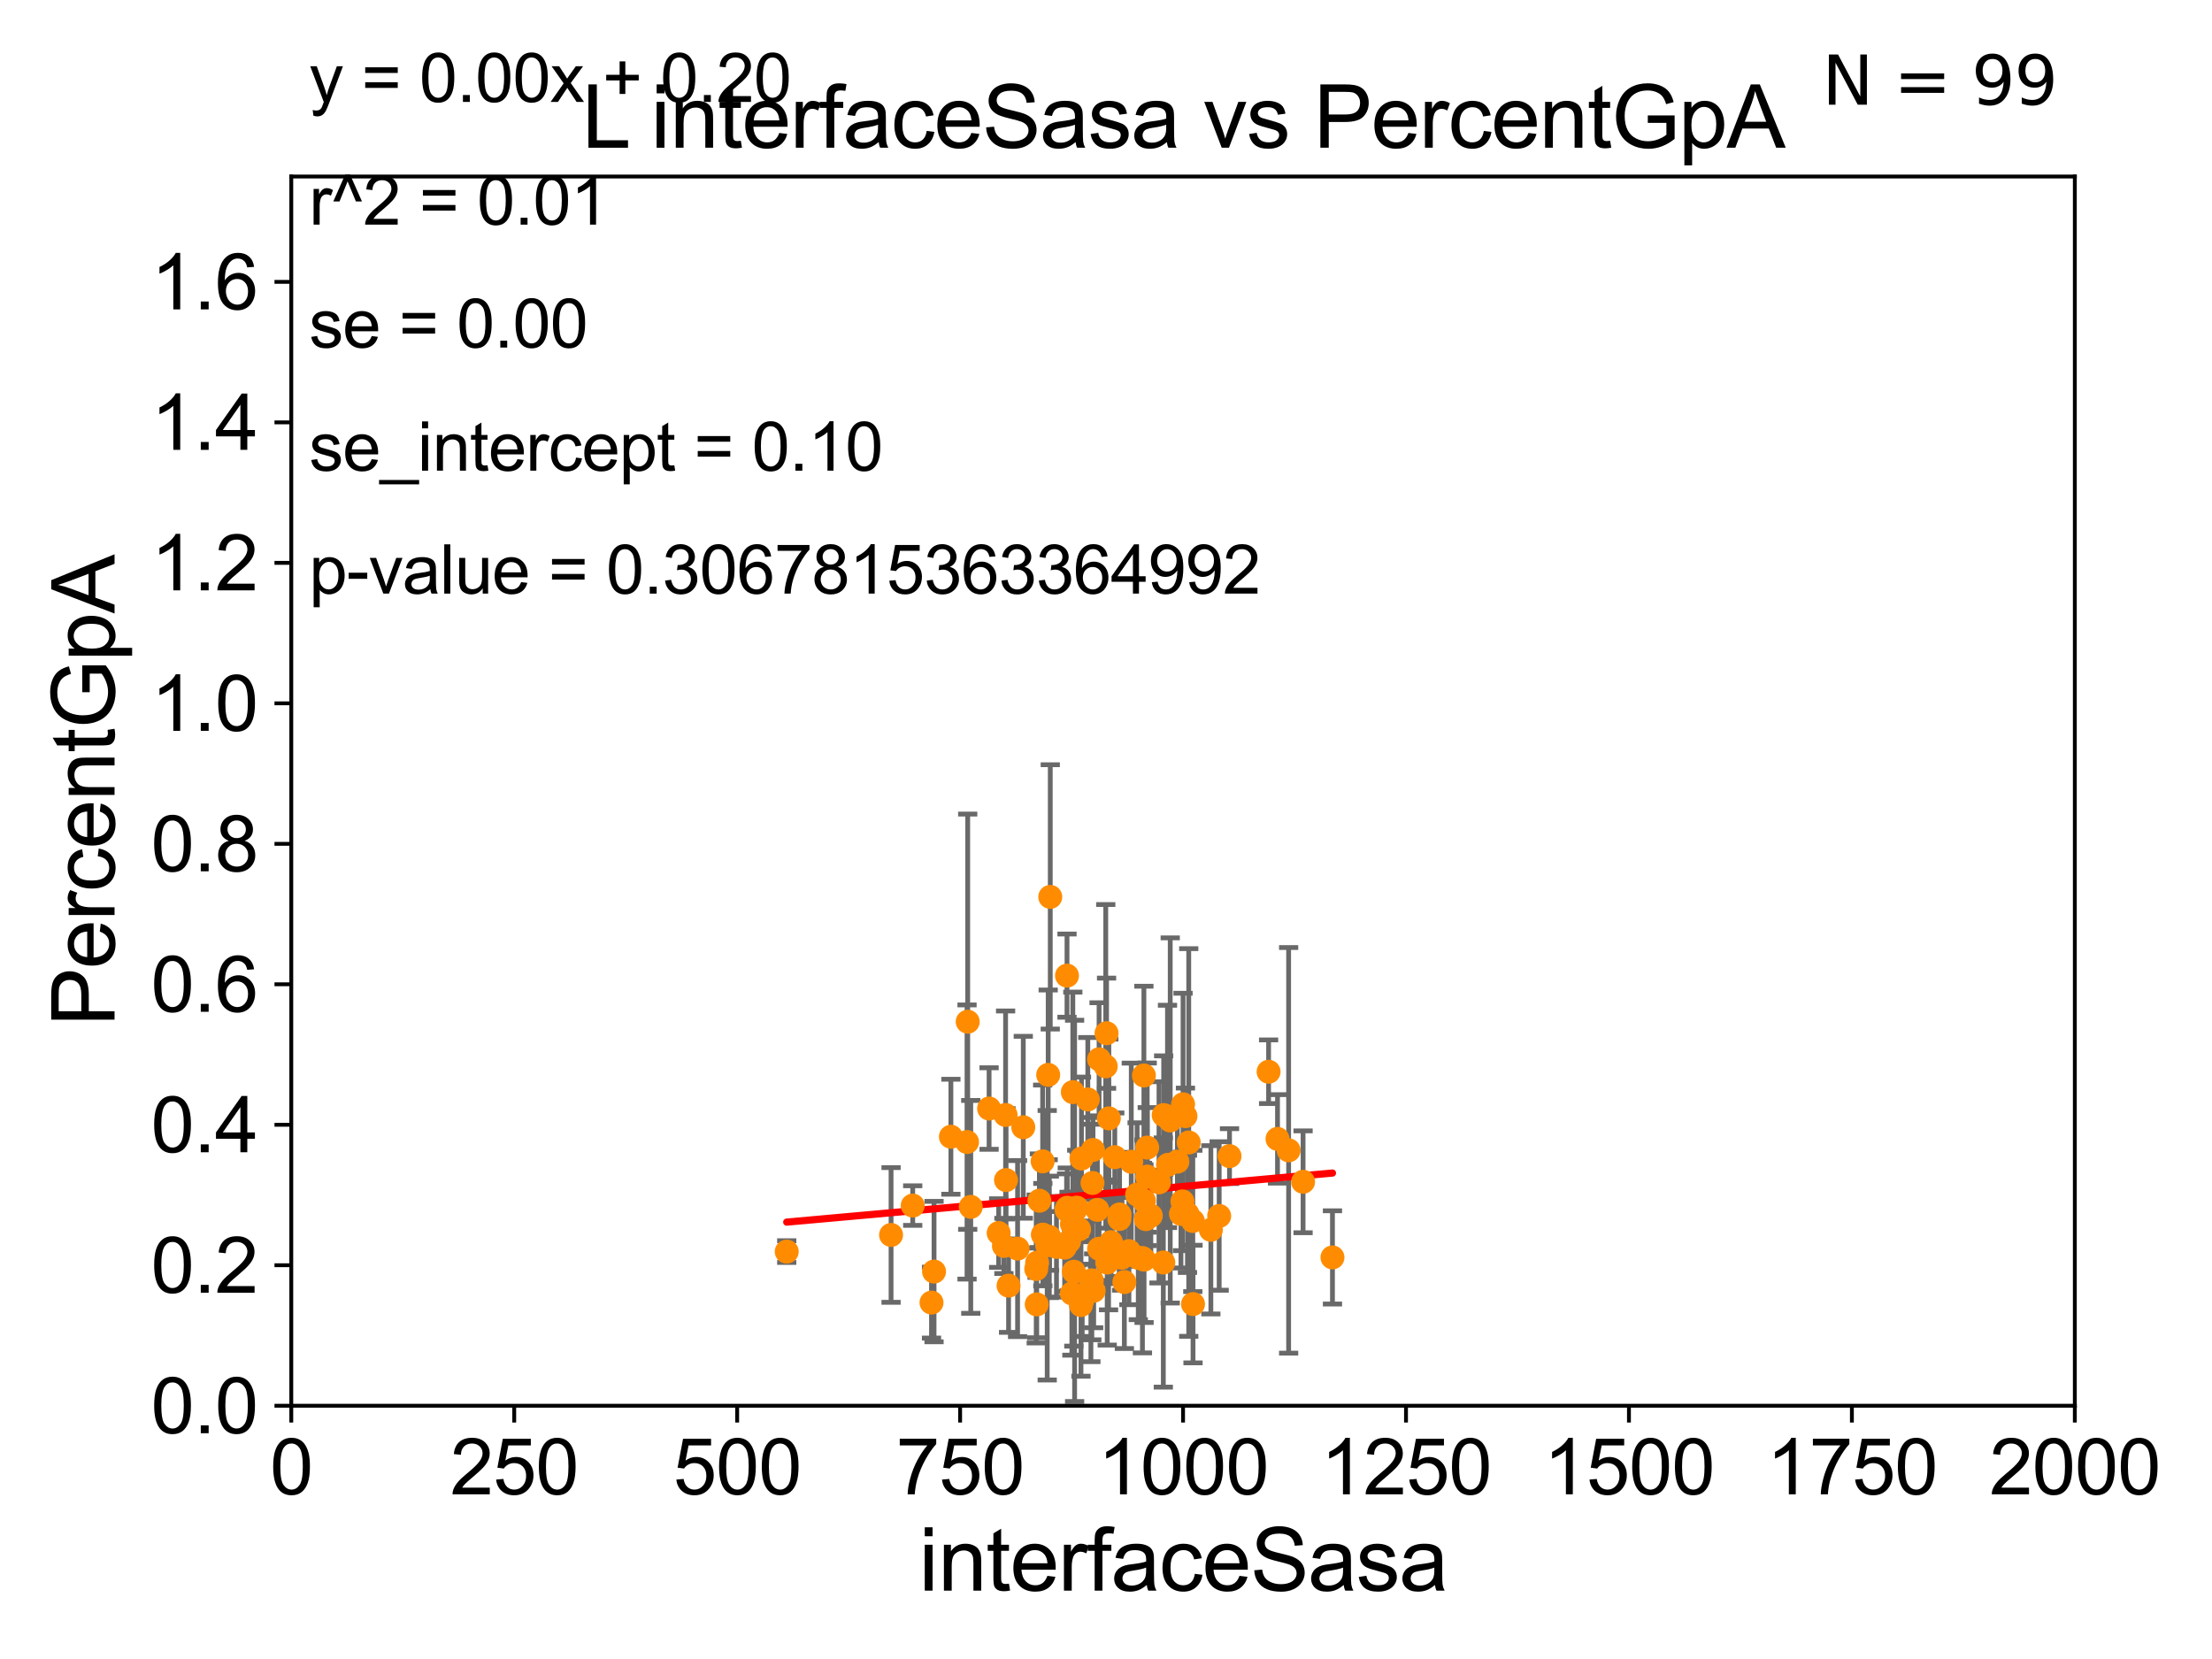 <?xml version="1.0" encoding="utf-8" standalone="no"?>
<!DOCTYPE svg PUBLIC "-//W3C//DTD SVG 1.1//EN"
  "http://www.w3.org/Graphics/SVG/1.1/DTD/svg11.dtd">
<svg xmlns:xlink="http://www.w3.org/1999/xlink" width="460.8pt" height="345.6pt" viewBox="0 0 460.8 345.6" xmlns="http://www.w3.org/2000/svg" version="1.1">
 <defs>
  <style type="text/css">*{stroke-linejoin: round; stroke-linecap: butt}</style>
 </defs>
 <g id="figure_1">
  <g id="patch_1">
   <path d="M 0 345.6 
L 460.8 345.6 
L 460.8 0 
L 0 0 
z
" style="fill: #ffffff"/>
  </g>
  <g id="axes_1">
   <g id="patch_2">
    <path d="M 60.68 292.84 
L 432.225 292.84 
L 432.225 36.775 
L 60.68 36.775 
z
" style="fill: #ffffff"/>
   </g>
   <g id="PathCollection_1">
    <defs>
     <path id="m3138a81d9d" d="M 0 1.118 
C 0.297 1.118 0.581 1 0.791 0.791 
C 1 0.581 1.118 0.297 1.118 0 
C 1.118 -0.297 1 -0.581 0.791 -0.791 
C 0.581 -1 0.297 -1.118 0 -1.118 
C -0.297 -1.118 -0.581 -1 -0.791 -0.791 
C -1 -0.581 -1.118 -0.297 -1.118 0 
C -1.118 0.297 -1 0.581 -0.791 0.791 
C -0.581 1 -0.297 1.118 0 1.118 
z
" style="stroke: #ff8c00"/>
    </defs>
    <g clip-path="url(#pd12f38062a)">
     <use xlink:href="#m3138a81d9d" x="226.612" y="229.035" style="fill: #ff8c00; stroke: #ff8c00"/>
     <use xlink:href="#m3138a81d9d" x="224.303" y="251.568" style="fill: #ff8c00; stroke: #ff8c00"/>
     <use xlink:href="#m3138a81d9d" x="218.152" y="259.41" style="fill: #ff8c00; stroke: #ff8c00"/>
     <use xlink:href="#m3138a81d9d" x="215.867" y="264.352" style="fill: #ff8c00; stroke: #ff8c00"/>
     <use xlink:href="#m3138a81d9d" x="227.831" y="268.894" style="fill: #ff8c00; stroke: #ff8c00"/>
     <use xlink:href="#m3138a81d9d" x="185.625" y="257.264" style="fill: #ff8c00; stroke: #ff8c00"/>
     <use xlink:href="#m3138a81d9d" x="230.933" y="259.567" style="fill: #ff8c00; stroke: #ff8c00"/>
     <use xlink:href="#m3138a81d9d" x="223.699" y="264.918" style="fill: #ff8c00; stroke: #ff8c00"/>
     <use xlink:href="#m3138a81d9d" x="222.701" y="258.632" style="fill: #ff8c00; stroke: #ff8c00"/>
     <use xlink:href="#m3138a81d9d" x="233.227" y="252.991" style="fill: #ff8c00; stroke: #ff8c00"/>
     <use xlink:href="#m3138a81d9d" x="190.136" y="251.144" style="fill: #ff8c00; stroke: #ff8c00"/>
     <use xlink:href="#m3138a81d9d" x="163.89" y="260.73" style="fill: #ff8c00; stroke: #ff8c00"/>
     <use xlink:href="#m3138a81d9d" x="238.331" y="262.405" style="fill: #ff8c00; stroke: #ff8c00"/>
     <use xlink:href="#m3138a81d9d" x="217.206" y="241.934" style="fill: #ff8c00; stroke: #ff8c00"/>
     <use xlink:href="#m3138a81d9d" x="216.047" y="263.043" style="fill: #ff8c00; stroke: #ff8c00"/>
     <use xlink:href="#m3138a81d9d" x="235.174" y="260.63" style="fill: #ff8c00; stroke: #ff8c00"/>
     <use xlink:href="#m3138a81d9d" x="225.187" y="271.869" style="fill: #ff8c00; stroke: #ff8c00"/>
     <use xlink:href="#m3138a81d9d" x="211.982" y="260.105" style="fill: #ff8c00; stroke: #ff8c00"/>
     <use xlink:href="#m3138a81d9d" x="223.292" y="269.441" style="fill: #ff8c00; stroke: #ff8c00"/>
     <use xlink:href="#m3138a81d9d" x="247.636" y="237.999" style="fill: #ff8c00; stroke: #ff8c00"/>
     <use xlink:href="#m3138a81d9d" x="228.953" y="260.133" style="fill: #ff8c00; stroke: #ff8c00"/>
     <use xlink:href="#m3138a81d9d" x="247.372" y="252.871" style="fill: #ff8c00; stroke: #ff8c00"/>
     <use xlink:href="#m3138a81d9d" x="198.09" y="236.801" style="fill: #ff8c00; stroke: #ff8c00"/>
     <use xlink:href="#m3138a81d9d" x="202.227" y="251.415" style="fill: #ff8c00; stroke: #ff8c00"/>
     <use xlink:href="#m3138a81d9d" x="230.994" y="232.979" style="fill: #ff8c00; stroke: #ff8c00"/>
     <use xlink:href="#m3138a81d9d" x="243.211" y="232.572" style="fill: #ff8c00; stroke: #ff8c00"/>
     <use xlink:href="#m3138a81d9d" x="230.348" y="222.136" style="fill: #ff8c00; stroke: #ff8c00"/>
     <use xlink:href="#m3138a81d9d" x="232.226" y="241.061" style="fill: #ff8c00; stroke: #ff8c00"/>
     <use xlink:href="#m3138a81d9d" x="252.245" y="256.194" style="fill: #ff8c00; stroke: #ff8c00"/>
     <use xlink:href="#m3138a81d9d" x="242.414" y="232.291" style="fill: #ff8c00; stroke: #ff8c00"/>
     <use xlink:href="#m3138a81d9d" x="208.042" y="256.866" style="fill: #ff8c00; stroke: #ff8c00"/>
     <use xlink:href="#m3138a81d9d" x="209.133" y="259.543" style="fill: #ff8c00; stroke: #ff8c00"/>
     <use xlink:href="#m3138a81d9d" x="242.341" y="263.003" style="fill: #ff8c00; stroke: #ff8c00"/>
     <use xlink:href="#m3138a81d9d" x="222.189" y="252.045" style="fill: #ff8c00; stroke: #ff8c00"/>
     <use xlink:href="#m3138a81d9d" x="225.443" y="270.882" style="fill: #ff8c00; stroke: #ff8c00"/>
     <use xlink:href="#m3138a81d9d" x="210.104" y="267.823" style="fill: #ff8c00; stroke: #ff8c00"/>
     <use xlink:href="#m3138a81d9d" x="209.571" y="245.828" style="fill: #ff8c00; stroke: #ff8c00"/>
     <use xlink:href="#m3138a81d9d" x="241.442" y="246.304" style="fill: #ff8c00; stroke: #ff8c00"/>
     <use xlink:href="#m3138a81d9d" x="227.589" y="246.435" style="fill: #ff8c00; stroke: #ff8c00"/>
     <use xlink:href="#m3138a81d9d" x="215.971" y="271.729" style="fill: #ff8c00; stroke: #ff8c00"/>
     <use xlink:href="#m3138a81d9d" x="227.691" y="239.556" style="fill: #ff8c00; stroke: #ff8c00"/>
     <use xlink:href="#m3138a81d9d" x="225.289" y="241.343" style="fill: #ff8c00; stroke: #ff8c00"/>
     <use xlink:href="#m3138a81d9d" x="228.603" y="252.041" style="fill: #ff8c00; stroke: #ff8c00"/>
     <use xlink:href="#m3138a81d9d" x="243.779" y="233.413" style="fill: #ff8c00; stroke: #ff8c00"/>
     <use xlink:href="#m3138a81d9d" x="234.225" y="267.078" style="fill: #ff8c00; stroke: #ff8c00"/>
     <use xlink:href="#m3138a81d9d" x="238.992" y="245.109" style="fill: #ff8c00; stroke: #ff8c00"/>
     <use xlink:href="#m3138a81d9d" x="230.515" y="215.238" style="fill: #ff8c00; stroke: #ff8c00"/>
     <use xlink:href="#m3138a81d9d" x="218.356" y="223.915" style="fill: #ff8c00; stroke: #ff8c00"/>
     <use xlink:href="#m3138a81d9d" x="222.276" y="203.239" style="fill: #ff8c00; stroke: #ff8c00"/>
     <use xlink:href="#m3138a81d9d" x="221.791" y="259.913" style="fill: #ff8c00; stroke: #ff8c00"/>
     <use xlink:href="#m3138a81d9d" x="194.052" y="271.352" style="fill: #ff8c00; stroke: #ff8c00"/>
     <use xlink:href="#m3138a81d9d" x="233.656" y="262.01" style="fill: #ff8c00; stroke: #ff8c00"/>
     <use xlink:href="#m3138a81d9d" x="277.577" y="261.941" style="fill: #ff8c00; stroke: #ff8c00"/>
     <use xlink:href="#m3138a81d9d" x="201.592" y="212.841" style="fill: #ff8c00; stroke: #ff8c00"/>
     <use xlink:href="#m3138a81d9d" x="238.704" y="253.967" style="fill: #ff8c00; stroke: #ff8c00"/>
     <use xlink:href="#m3138a81d9d" x="231.446" y="258.768" style="fill: #ff8c00; stroke: #ff8c00"/>
     <use xlink:href="#m3138a81d9d" x="238.984" y="239.066" style="fill: #ff8c00; stroke: #ff8c00"/>
     <use xlink:href="#m3138a81d9d" x="218.789" y="186.841" style="fill: #ff8c00; stroke: #ff8c00"/>
     <use xlink:href="#m3138a81d9d" x="246.014" y="252.869" style="fill: #ff8c00; stroke: #ff8c00"/>
     <use xlink:href="#m3138a81d9d" x="227.255" y="266.783" style="fill: #ff8c00; stroke: #ff8c00"/>
     <use xlink:href="#m3138a81d9d" x="246.324" y="250.274" style="fill: #ff8c00; stroke: #ff8c00"/>
     <use xlink:href="#m3138a81d9d" x="238.295" y="224.046" style="fill: #ff8c00; stroke: #ff8c00"/>
     <use xlink:href="#m3138a81d9d" x="253.978" y="253.312" style="fill: #ff8c00; stroke: #ff8c00"/>
     <use xlink:href="#m3138a81d9d" x="237.991" y="262.075" style="fill: #ff8c00; stroke: #ff8c00"/>
     <use xlink:href="#m3138a81d9d" x="237.125" y="262.035" style="fill: #ff8c00; stroke: #ff8c00"/>
     <use xlink:href="#m3138a81d9d" x="223.489" y="227.51" style="fill: #ff8c00; stroke: #ff8c00"/>
     <use xlink:href="#m3138a81d9d" x="216.521" y="250.132" style="fill: #ff8c00; stroke: #ff8c00"/>
     <use xlink:href="#m3138a81d9d" x="236.882" y="248.845" style="fill: #ff8c00; stroke: #ff8c00"/>
     <use xlink:href="#m3138a81d9d" x="217.243" y="257.195" style="fill: #ff8c00; stroke: #ff8c00"/>
     <use xlink:href="#m3138a81d9d" x="213.168" y="234.829" style="fill: #ff8c00; stroke: #ff8c00"/>
     <use xlink:href="#m3138a81d9d" x="271.456" y="246.186" style="fill: #ff8c00; stroke: #ff8c00"/>
     <use xlink:href="#m3138a81d9d" x="228.958" y="220.673" style="fill: #ff8c00; stroke: #ff8c00"/>
     <use xlink:href="#m3138a81d9d" x="246.952" y="232.508" style="fill: #ff8c00; stroke: #ff8c00"/>
     <use xlink:href="#m3138a81d9d" x="223.305" y="255" style="fill: #ff8c00; stroke: #ff8c00"/>
     <use xlink:href="#m3138a81d9d" x="218.646" y="258.511" style="fill: #ff8c00; stroke: #ff8c00"/>
     <use xlink:href="#m3138a81d9d" x="224.797" y="256.094" style="fill: #ff8c00; stroke: #ff8c00"/>
     <use xlink:href="#m3138a81d9d" x="266.13" y="237.253" style="fill: #ff8c00; stroke: #ff8c00"/>
     <use xlink:href="#m3138a81d9d" x="194.579" y="264.89" style="fill: #ff8c00; stroke: #ff8c00"/>
     <use xlink:href="#m3138a81d9d" x="218.594" y="257.665" style="fill: #ff8c00; stroke: #ff8c00"/>
     <use xlink:href="#m3138a81d9d" x="223.861" y="252.247" style="fill: #ff8c00; stroke: #ff8c00"/>
     <use xlink:href="#m3138a81d9d" x="235.665" y="242.017" style="fill: #ff8c00; stroke: #ff8c00"/>
     <use xlink:href="#m3138a81d9d" x="209.484" y="232.272" style="fill: #ff8c00; stroke: #ff8c00"/>
     <use xlink:href="#m3138a81d9d" x="268.446" y="239.633" style="fill: #ff8c00; stroke: #ff8c00"/>
     <use xlink:href="#m3138a81d9d" x="243.319" y="242.651" style="fill: #ff8c00; stroke: #ff8c00"/>
     <use xlink:href="#m3138a81d9d" x="238.299" y="250.151" style="fill: #ff8c00; stroke: #ff8c00"/>
     <use xlink:href="#m3138a81d9d" x="220.086" y="259.734" style="fill: #ff8c00; stroke: #ff8c00"/>
     <use xlink:href="#m3138a81d9d" x="246.454" y="230.042" style="fill: #ff8c00; stroke: #ff8c00"/>
     <use xlink:href="#m3138a81d9d" x="248.483" y="254.347" style="fill: #ff8c00; stroke: #ff8c00"/>
     <use xlink:href="#m3138a81d9d" x="239.739" y="253.254" style="fill: #ff8c00; stroke: #ff8c00"/>
     <use xlink:href="#m3138a81d9d" x="248.528" y="271.66" style="fill: #ff8c00; stroke: #ff8c00"/>
     <use xlink:href="#m3138a81d9d" x="230.653" y="263.007" style="fill: #ff8c00; stroke: #ff8c00"/>
     <use xlink:href="#m3138a81d9d" x="256.131" y="240.841" style="fill: #ff8c00; stroke: #ff8c00"/>
     <use xlink:href="#m3138a81d9d" x="264.272" y="223.262" style="fill: #ff8c00; stroke: #ff8c00"/>
     <use xlink:href="#m3138a81d9d" x="233.185" y="253.941" style="fill: #ff8c00; stroke: #ff8c00"/>
     <use xlink:href="#m3138a81d9d" x="206.045" y="230.927" style="fill: #ff8c00; stroke: #ff8c00"/>
     <use xlink:href="#m3138a81d9d" x="222.33" y="251.594" style="fill: #ff8c00; stroke: #ff8c00"/>
     <use xlink:href="#m3138a81d9d" x="245.273" y="241.991" style="fill: #ff8c00; stroke: #ff8c00"/>
     <use xlink:href="#m3138a81d9d" x="227.448" y="266.729" style="fill: #ff8c00; stroke: #ff8c00"/>
     <use xlink:href="#m3138a81d9d" x="201.451" y="237.902" style="fill: #ff8c00; stroke: #ff8c00"/>
    </g>
   </g>
   <g id="matplotlib.axis_1">
    <g id="xtick_1">
     <g id="line2d_1">
      <defs>
       <path id="m11b438cab4" d="M 0 0 
L 0 3.5 
" style="stroke: #000000; stroke-width: 0.8"/>
      </defs>
      <g>
       <use xlink:href="#m11b438cab4" x="60.68" y="292.84" style="stroke: #000000; stroke-width: 0.8"/>
      </g>
     </g>
     <g id="text_1">
      <!-- 0 -->
      <g transform="translate(56.231 311.293)scale(0.16 -0.16)">
       <defs>
        <path id="ArialMT-30" d="M 266 2259 
Q 266 3072 433 3567 
Q 600 4063 929 4331 
Q 1259 4600 1759 4600 
Q 2128 4600 2406 4451 
Q 2684 4303 2865 4023 
Q 3047 3744 3150 3342 
Q 3253 2941 3253 2259 
Q 3253 1453 3087 958 
Q 2922 463 2592 192 
Q 2263 -78 1759 -78 
Q 1097 -78 719 397 
Q 266 969 266 2259 
z
M 844 2259 
Q 844 1131 1108 757 
Q 1372 384 1759 384 
Q 2147 384 2411 759 
Q 2675 1134 2675 2259 
Q 2675 3391 2411 3762 
Q 2147 4134 1753 4134 
Q 1366 4134 1134 3806 
Q 844 3388 844 2259 
z
" transform="scale(0.016)"/>
       </defs>
       <use xlink:href="#ArialMT-30"/>
      </g>
     </g>
    </g>
    <g id="xtick_2">
     <g id="line2d_2">
      <g>
       <use xlink:href="#m11b438cab4" x="107.123" y="292.84" style="stroke: #000000; stroke-width: 0.8"/>
      </g>
     </g>
     <g id="text_2">
      <!-- 250 -->
      <g transform="translate(93.777 311.293)scale(0.16 -0.16)">
       <defs>
        <path id="ArialMT-32" d="M 3222 541 
L 3222 0 
L 194 0 
Q 188 203 259 391 
Q 375 700 629 1000 
Q 884 1300 1366 1694 
Q 2113 2306 2375 2664 
Q 2638 3022 2638 3341 
Q 2638 3675 2398 3904 
Q 2159 4134 1775 4134 
Q 1369 4134 1125 3890 
Q 881 3647 878 3216 
L 300 3275 
Q 359 3922 746 4261 
Q 1134 4600 1788 4600 
Q 2447 4600 2831 4234 
Q 3216 3869 3216 3328 
Q 3216 3053 3103 2787 
Q 2991 2522 2730 2228 
Q 2469 1934 1863 1422 
Q 1356 997 1212 845 
Q 1069 694 975 541 
L 3222 541 
z
" transform="scale(0.016)"/>
        <path id="ArialMT-35" d="M 266 1200 
L 856 1250 
Q 922 819 1161 601 
Q 1400 384 1738 384 
Q 2144 384 2425 690 
Q 2706 997 2706 1503 
Q 2706 1984 2436 2262 
Q 2166 2541 1728 2541 
Q 1456 2541 1237 2417 
Q 1019 2294 894 2097 
L 366 2166 
L 809 4519 
L 3088 4519 
L 3088 3981 
L 1259 3981 
L 1013 2750 
Q 1425 3038 1878 3038 
Q 2478 3038 2890 2622 
Q 3303 2206 3303 1553 
Q 3303 931 2941 478 
Q 2500 -78 1738 -78 
Q 1113 -78 717 272 
Q 322 622 266 1200 
z
" transform="scale(0.016)"/>
       </defs>
       <use xlink:href="#ArialMT-32"/>
       <use xlink:href="#ArialMT-35" x="55.615"/>
       <use xlink:href="#ArialMT-30" x="111.23"/>
      </g>
     </g>
    </g>
    <g id="xtick_3">
     <g id="line2d_3">
      <g>
       <use xlink:href="#m11b438cab4" x="153.566" y="292.84" style="stroke: #000000; stroke-width: 0.8"/>
      </g>
     </g>
     <g id="text_3">
      <!-- 500 -->
      <g transform="translate(140.22 311.293)scale(0.16 -0.16)">
       <use xlink:href="#ArialMT-35"/>
       <use xlink:href="#ArialMT-30" x="55.615"/>
       <use xlink:href="#ArialMT-30" x="111.23"/>
      </g>
     </g>
    </g>
    <g id="xtick_4">
     <g id="line2d_4">
      <g>
       <use xlink:href="#m11b438cab4" x="200.009" y="292.84" style="stroke: #000000; stroke-width: 0.8"/>
      </g>
     </g>
     <g id="text_4">
      <!-- 750 -->
      <g transform="translate(186.663 311.293)scale(0.16 -0.16)">
       <defs>
        <path id="ArialMT-37" d="M 303 3981 
L 303 4522 
L 3269 4522 
L 3269 4084 
Q 2831 3619 2401 2847 
Q 1972 2075 1738 1259 
Q 1569 684 1522 0 
L 944 0 
Q 953 541 1156 1306 
Q 1359 2072 1739 2783 
Q 2119 3494 2547 3981 
L 303 3981 
z
" transform="scale(0.016)"/>
       </defs>
       <use xlink:href="#ArialMT-37"/>
       <use xlink:href="#ArialMT-35" x="55.615"/>
       <use xlink:href="#ArialMT-30" x="111.23"/>
      </g>
     </g>
    </g>
    <g id="xtick_5">
     <g id="line2d_5">
      <g>
       <use xlink:href="#m11b438cab4" x="246.452" y="292.84" style="stroke: #000000; stroke-width: 0.8"/>
      </g>
     </g>
     <g id="text_5">
      <!-- 1000 -->
      <g transform="translate(228.657 311.293)scale(0.16 -0.16)">
       <defs>
        <path id="ArialMT-31" d="M 2384 0 
L 1822 0 
L 1822 3584 
Q 1619 3391 1289 3197 
Q 959 3003 697 2906 
L 697 3450 
Q 1169 3672 1522 3987 
Q 1875 4303 2022 4600 
L 2384 4600 
L 2384 0 
z
" transform="scale(0.016)"/>
       </defs>
       <use xlink:href="#ArialMT-31"/>
       <use xlink:href="#ArialMT-30" x="55.615"/>
       <use xlink:href="#ArialMT-30" x="111.23"/>
       <use xlink:href="#ArialMT-30" x="166.846"/>
      </g>
     </g>
    </g>
    <g id="xtick_6">
     <g id="line2d_6">
      <g>
       <use xlink:href="#m11b438cab4" x="292.896" y="292.84" style="stroke: #000000; stroke-width: 0.8"/>
      </g>
     </g>
     <g id="text_6">
      <!-- 1250 -->
      <g transform="translate(275.101 311.293)scale(0.16 -0.16)">
       <use xlink:href="#ArialMT-31"/>
       <use xlink:href="#ArialMT-32" x="55.615"/>
       <use xlink:href="#ArialMT-35" x="111.23"/>
       <use xlink:href="#ArialMT-30" x="166.846"/>
      </g>
     </g>
    </g>
    <g id="xtick_7">
     <g id="line2d_7">
      <g>
       <use xlink:href="#m11b438cab4" x="339.339" y="292.84" style="stroke: #000000; stroke-width: 0.8"/>
      </g>
     </g>
     <g id="text_7">
      <!-- 1500 -->
      <g transform="translate(321.544 311.293)scale(0.16 -0.16)">
       <use xlink:href="#ArialMT-31"/>
       <use xlink:href="#ArialMT-35" x="55.615"/>
       <use xlink:href="#ArialMT-30" x="111.23"/>
       <use xlink:href="#ArialMT-30" x="166.846"/>
      </g>
     </g>
    </g>
    <g id="xtick_8">
     <g id="line2d_8">
      <g>
       <use xlink:href="#m11b438cab4" x="385.782" y="292.84" style="stroke: #000000; stroke-width: 0.8"/>
      </g>
     </g>
     <g id="text_8">
      <!-- 1750 -->
      <g transform="translate(367.987 311.293)scale(0.16 -0.16)">
       <use xlink:href="#ArialMT-31"/>
       <use xlink:href="#ArialMT-37" x="55.615"/>
       <use xlink:href="#ArialMT-35" x="111.23"/>
       <use xlink:href="#ArialMT-30" x="166.846"/>
      </g>
     </g>
    </g>
    <g id="xtick_9">
     <g id="line2d_9">
      <g>
       <use xlink:href="#m11b438cab4" x="432.225" y="292.84" style="stroke: #000000; stroke-width: 0.8"/>
      </g>
     </g>
     <g id="text_9">
      <!-- 2000 -->
      <g transform="translate(414.43 311.293)scale(0.16 -0.16)">
       <use xlink:href="#ArialMT-32"/>
       <use xlink:href="#ArialMT-30" x="55.615"/>
       <use xlink:href="#ArialMT-30" x="111.23"/>
       <use xlink:href="#ArialMT-30" x="166.846"/>
      </g>
     </g>
    </g>
    <g id="text_10">
     <!-- interfaceSasa -->
     <g transform="translate(191.423 331.357)scale(0.18 -0.18)">
      <defs>
       <path id="ArialMT-69" d="M 425 3934 
L 425 4581 
L 988 4581 
L 988 3934 
L 425 3934 
z
M 425 0 
L 425 3319 
L 988 3319 
L 988 0 
L 425 0 
z
" transform="scale(0.016)"/>
       <path id="ArialMT-6e" d="M 422 0 
L 422 3319 
L 928 3319 
L 928 2847 
Q 1294 3394 1984 3394 
Q 2284 3394 2536 3286 
Q 2788 3178 2913 3003 
Q 3038 2828 3088 2588 
Q 3119 2431 3119 2041 
L 3119 0 
L 2556 0 
L 2556 2019 
Q 2556 2363 2490 2533 
Q 2425 2703 2258 2804 
Q 2091 2906 1866 2906 
Q 1506 2906 1245 2678 
Q 984 2450 984 1813 
L 984 0 
L 422 0 
z
" transform="scale(0.016)"/>
       <path id="ArialMT-74" d="M 1650 503 
L 1731 6 
Q 1494 -44 1306 -44 
Q 1000 -44 831 53 
Q 663 150 594 308 
Q 525 466 525 972 
L 525 2881 
L 113 2881 
L 113 3319 
L 525 3319 
L 525 4141 
L 1084 4478 
L 1084 3319 
L 1650 3319 
L 1650 2881 
L 1084 2881 
L 1084 941 
Q 1084 700 1114 631 
Q 1144 563 1211 522 
Q 1278 481 1403 481 
Q 1497 481 1650 503 
z
" transform="scale(0.016)"/>
       <path id="ArialMT-65" d="M 2694 1069 
L 3275 997 
Q 3138 488 2766 206 
Q 2394 -75 1816 -75 
Q 1088 -75 661 373 
Q 234 822 234 1631 
Q 234 2469 665 2931 
Q 1097 3394 1784 3394 
Q 2450 3394 2872 2941 
Q 3294 2488 3294 1666 
Q 3294 1616 3291 1516 
L 816 1516 
Q 847 969 1125 678 
Q 1403 388 1819 388 
Q 2128 388 2347 550 
Q 2566 713 2694 1069 
z
M 847 1978 
L 2700 1978 
Q 2663 2397 2488 2606 
Q 2219 2931 1791 2931 
Q 1403 2931 1139 2672 
Q 875 2413 847 1978 
z
" transform="scale(0.016)"/>
       <path id="ArialMT-72" d="M 416 0 
L 416 3319 
L 922 3319 
L 922 2816 
Q 1116 3169 1280 3281 
Q 1444 3394 1641 3394 
Q 1925 3394 2219 3213 
L 2025 2691 
Q 1819 2813 1613 2813 
Q 1428 2813 1281 2702 
Q 1134 2591 1072 2394 
Q 978 2094 978 1738 
L 978 0 
L 416 0 
z
" transform="scale(0.016)"/>
       <path id="ArialMT-66" d="M 556 0 
L 556 2881 
L 59 2881 
L 59 3319 
L 556 3319 
L 556 3672 
Q 556 4006 616 4169 
Q 697 4388 901 4523 
Q 1106 4659 1475 4659 
Q 1713 4659 2000 4603 
L 1916 4113 
Q 1741 4144 1584 4144 
Q 1328 4144 1222 4034 
Q 1116 3925 1116 3625 
L 1116 3319 
L 1763 3319 
L 1763 2881 
L 1116 2881 
L 1116 0 
L 556 0 
z
" transform="scale(0.016)"/>
       <path id="ArialMT-61" d="M 2588 409 
Q 2275 144 1986 34 
Q 1697 -75 1366 -75 
Q 819 -75 525 192 
Q 231 459 231 875 
Q 231 1119 342 1320 
Q 453 1522 633 1644 
Q 813 1766 1038 1828 
Q 1203 1872 1538 1913 
Q 2219 1994 2541 2106 
Q 2544 2222 2544 2253 
Q 2544 2597 2384 2738 
Q 2169 2928 1744 2928 
Q 1347 2928 1158 2789 
Q 969 2650 878 2297 
L 328 2372 
Q 403 2725 575 2942 
Q 747 3159 1072 3276 
Q 1397 3394 1825 3394 
Q 2250 3394 2515 3294 
Q 2781 3194 2906 3042 
Q 3031 2891 3081 2659 
Q 3109 2516 3109 2141 
L 3109 1391 
Q 3109 606 3145 398 
Q 3181 191 3288 0 
L 2700 0 
Q 2613 175 2588 409 
z
M 2541 1666 
Q 2234 1541 1622 1453 
Q 1275 1403 1131 1340 
Q 988 1278 909 1158 
Q 831 1038 831 891 
Q 831 666 1001 516 
Q 1172 366 1500 366 
Q 1825 366 2078 508 
Q 2331 650 2450 897 
Q 2541 1088 2541 1459 
L 2541 1666 
z
" transform="scale(0.016)"/>
       <path id="ArialMT-63" d="M 2588 1216 
L 3141 1144 
Q 3050 572 2676 248 
Q 2303 -75 1759 -75 
Q 1078 -75 664 370 
Q 250 816 250 1647 
Q 250 2184 428 2587 
Q 606 2991 970 3192 
Q 1334 3394 1763 3394 
Q 2303 3394 2647 3120 
Q 2991 2847 3088 2344 
L 2541 2259 
Q 2463 2594 2264 2762 
Q 2066 2931 1784 2931 
Q 1359 2931 1093 2626 
Q 828 2322 828 1663 
Q 828 994 1084 691 
Q 1341 388 1753 388 
Q 2084 388 2306 591 
Q 2528 794 2588 1216 
z
" transform="scale(0.016)"/>
       <path id="ArialMT-53" d="M 288 1472 
L 859 1522 
Q 900 1178 1048 958 
Q 1197 738 1509 602 
Q 1822 466 2213 466 
Q 2559 466 2825 569 
Q 3091 672 3220 851 
Q 3350 1031 3350 1244 
Q 3350 1459 3225 1620 
Q 3100 1781 2813 1891 
Q 2628 1963 1997 2114 
Q 1366 2266 1113 2400 
Q 784 2572 623 2826 
Q 463 3081 463 3397 
Q 463 3744 659 4045 
Q 856 4347 1234 4503 
Q 1613 4659 2075 4659 
Q 2584 4659 2973 4495 
Q 3363 4331 3572 4012 
Q 3781 3694 3797 3291 
L 3216 3247 
Q 3169 3681 2898 3903 
Q 2628 4125 2100 4125 
Q 1550 4125 1298 3923 
Q 1047 3722 1047 3438 
Q 1047 3191 1225 3031 
Q 1400 2872 2139 2705 
Q 2878 2538 3153 2413 
Q 3553 2228 3743 1945 
Q 3934 1663 3934 1294 
Q 3934 928 3725 604 
Q 3516 281 3123 101 
Q 2731 -78 2241 -78 
Q 1619 -78 1198 103 
Q 778 284 539 648 
Q 300 1013 288 1472 
z
" transform="scale(0.016)"/>
       <path id="ArialMT-73" d="M 197 991 
L 753 1078 
Q 800 744 1014 566 
Q 1228 388 1613 388 
Q 2000 388 2187 545 
Q 2375 703 2375 916 
Q 2375 1106 2209 1216 
Q 2094 1291 1634 1406 
Q 1016 1563 777 1677 
Q 538 1791 414 1992 
Q 291 2194 291 2438 
Q 291 2659 392 2848 
Q 494 3038 669 3163 
Q 800 3259 1026 3326 
Q 1253 3394 1513 3394 
Q 1903 3394 2198 3281 
Q 2494 3169 2634 2976 
Q 2775 2784 2828 2463 
L 2278 2388 
Q 2241 2644 2061 2787 
Q 1881 2931 1553 2931 
Q 1166 2931 1000 2803 
Q 834 2675 834 2503 
Q 834 2394 903 2306 
Q 972 2216 1119 2156 
Q 1203 2125 1616 2013 
Q 2213 1853 2448 1751 
Q 2684 1650 2818 1456 
Q 2953 1263 2953 975 
Q 2953 694 2789 445 
Q 2625 197 2315 61 
Q 2006 -75 1616 -75 
Q 969 -75 630 194 
Q 291 463 197 991 
z
" transform="scale(0.016)"/>
      </defs>
      <use xlink:href="#ArialMT-69"/>
      <use xlink:href="#ArialMT-6e" x="22.217"/>
      <use xlink:href="#ArialMT-74" x="77.832"/>
      <use xlink:href="#ArialMT-65" x="105.615"/>
      <use xlink:href="#ArialMT-72" x="161.23"/>
      <use xlink:href="#ArialMT-66" x="194.531"/>
      <use xlink:href="#ArialMT-61" x="222.314"/>
      <use xlink:href="#ArialMT-63" x="277.93"/>
      <use xlink:href="#ArialMT-65" x="327.93"/>
      <use xlink:href="#ArialMT-53" x="383.545"/>
      <use xlink:href="#ArialMT-61" x="450.244"/>
      <use xlink:href="#ArialMT-73" x="505.859"/>
      <use xlink:href="#ArialMT-61" x="555.859"/>
     </g>
    </g>
   </g>
   <g id="matplotlib.axis_2">
    <g id="ytick_1">
     <g id="line2d_10">
      <defs>
       <path id="m5e0c6d72f1" d="M 0 0 
L -3.5 0 
" style="stroke: #000000; stroke-width: 0.8"/>
      </defs>
      <g>
       <use xlink:href="#m5e0c6d72f1" x="60.68" y="292.84" style="stroke: #000000; stroke-width: 0.8"/>
      </g>
     </g>
     <g id="text_11">
      <!-- 0.0 -->
      <g transform="translate(31.44 298.566)scale(0.16 -0.16)">
       <defs>
        <path id="ArialMT-2e" d="M 581 0 
L 581 641 
L 1222 641 
L 1222 0 
L 581 0 
z
" transform="scale(0.016)"/>
       </defs>
       <use xlink:href="#ArialMT-30"/>
       <use xlink:href="#ArialMT-2e" x="55.615"/>
       <use xlink:href="#ArialMT-30" x="83.398"/>
      </g>
     </g>
    </g>
    <g id="ytick_2">
     <g id="line2d_11">
      <g>
       <use xlink:href="#m5e0c6d72f1" x="60.68" y="263.575" style="stroke: #000000; stroke-width: 0.8"/>
      </g>
     </g>
     <g id="text_12">
      <!-- 0.2 -->
      <g transform="translate(31.44 269.302)scale(0.16 -0.16)">
       <use xlink:href="#ArialMT-30"/>
       <use xlink:href="#ArialMT-2e" x="55.615"/>
       <use xlink:href="#ArialMT-32" x="83.398"/>
      </g>
     </g>
    </g>
    <g id="ytick_3">
     <g id="line2d_12">
      <g>
       <use xlink:href="#m5e0c6d72f1" x="60.68" y="234.311" style="stroke: #000000; stroke-width: 0.8"/>
      </g>
     </g>
     <g id="text_13">
      <!-- 0.4 -->
      <g transform="translate(31.44 240.037)scale(0.16 -0.16)">
       <defs>
        <path id="ArialMT-34" d="M 2069 0 
L 2069 1097 
L 81 1097 
L 81 1613 
L 2172 4581 
L 2631 4581 
L 2631 1613 
L 3250 1613 
L 3250 1097 
L 2631 1097 
L 2631 0 
L 2069 0 
z
M 2069 1613 
L 2069 3678 
L 634 1613 
L 2069 1613 
z
" transform="scale(0.016)"/>
       </defs>
       <use xlink:href="#ArialMT-30"/>
       <use xlink:href="#ArialMT-2e" x="55.615"/>
       <use xlink:href="#ArialMT-34" x="83.398"/>
      </g>
     </g>
    </g>
    <g id="ytick_4">
     <g id="line2d_13">
      <g>
       <use xlink:href="#m5e0c6d72f1" x="60.68" y="205.046" style="stroke: #000000; stroke-width: 0.8"/>
      </g>
     </g>
     <g id="text_14">
      <!-- 0.6 -->
      <g transform="translate(31.44 210.772)scale(0.16 -0.16)">
       <defs>
        <path id="ArialMT-36" d="M 3184 3459 
L 2625 3416 
Q 2550 3747 2413 3897 
Q 2184 4138 1850 4138 
Q 1581 4138 1378 3988 
Q 1113 3794 959 3422 
Q 806 3050 800 2363 
Q 1003 2672 1297 2822 
Q 1591 2972 1913 2972 
Q 2475 2972 2870 2558 
Q 3266 2144 3266 1488 
Q 3266 1056 3080 686 
Q 2894 316 2569 119 
Q 2244 -78 1831 -78 
Q 1128 -78 684 439 
Q 241 956 241 2144 
Q 241 3472 731 4075 
Q 1159 4600 1884 4600 
Q 2425 4600 2770 4297 
Q 3116 3994 3184 3459 
z
M 888 1484 
Q 888 1194 1011 928 
Q 1134 663 1356 523 
Q 1578 384 1822 384 
Q 2178 384 2434 671 
Q 2691 959 2691 1453 
Q 2691 1928 2437 2201 
Q 2184 2475 1800 2475 
Q 1419 2475 1153 2201 
Q 888 1928 888 1484 
z
" transform="scale(0.016)"/>
       </defs>
       <use xlink:href="#ArialMT-30"/>
       <use xlink:href="#ArialMT-2e" x="55.615"/>
       <use xlink:href="#ArialMT-36" x="83.398"/>
      </g>
     </g>
    </g>
    <g id="ytick_5">
     <g id="line2d_14">
      <g>
       <use xlink:href="#m5e0c6d72f1" x="60.68" y="175.782" style="stroke: #000000; stroke-width: 0.8"/>
      </g>
     </g>
     <g id="text_15">
      <!-- 0.8 -->
      <g transform="translate(31.44 181.508)scale(0.16 -0.16)">
       <defs>
        <path id="ArialMT-38" d="M 1131 2484 
Q 781 2613 612 2850 
Q 444 3088 444 3419 
Q 444 3919 803 4259 
Q 1163 4600 1759 4600 
Q 2359 4600 2725 4251 
Q 3091 3903 3091 3403 
Q 3091 3084 2923 2848 
Q 2756 2613 2416 2484 
Q 2838 2347 3058 2040 
Q 3278 1734 3278 1309 
Q 3278 722 2862 322 
Q 2447 -78 1769 -78 
Q 1091 -78 675 323 
Q 259 725 259 1325 
Q 259 1772 486 2073 
Q 713 2375 1131 2484 
z
M 1019 3438 
Q 1019 3113 1228 2906 
Q 1438 2700 1772 2700 
Q 2097 2700 2305 2904 
Q 2513 3109 2513 3406 
Q 2513 3716 2298 3927 
Q 2084 4138 1766 4138 
Q 1444 4138 1231 3931 
Q 1019 3725 1019 3438 
z
M 838 1322 
Q 838 1081 952 856 
Q 1066 631 1291 507 
Q 1516 384 1775 384 
Q 2178 384 2440 643 
Q 2703 903 2703 1303 
Q 2703 1709 2433 1975 
Q 2163 2241 1756 2241 
Q 1359 2241 1098 1978 
Q 838 1716 838 1322 
z
" transform="scale(0.016)"/>
       </defs>
       <use xlink:href="#ArialMT-30"/>
       <use xlink:href="#ArialMT-2e" x="55.615"/>
       <use xlink:href="#ArialMT-38" x="83.398"/>
      </g>
     </g>
    </g>
    <g id="ytick_6">
     <g id="line2d_15">
      <g>
       <use xlink:href="#m5e0c6d72f1" x="60.68" y="146.517" style="stroke: #000000; stroke-width: 0.8"/>
      </g>
     </g>
     <g id="text_16">
      <!-- 1.0 -->
      <g transform="translate(31.44 152.243)scale(0.16 -0.16)">
       <use xlink:href="#ArialMT-31"/>
       <use xlink:href="#ArialMT-2e" x="55.615"/>
       <use xlink:href="#ArialMT-30" x="83.398"/>
      </g>
     </g>
    </g>
    <g id="ytick_7">
     <g id="line2d_16">
      <g>
       <use xlink:href="#m5e0c6d72f1" x="60.68" y="117.252" style="stroke: #000000; stroke-width: 0.8"/>
      </g>
     </g>
     <g id="text_17">
      <!-- 1.2 -->
      <g transform="translate(31.44 122.979)scale(0.16 -0.16)">
       <use xlink:href="#ArialMT-31"/>
       <use xlink:href="#ArialMT-2e" x="55.615"/>
       <use xlink:href="#ArialMT-32" x="83.398"/>
      </g>
     </g>
    </g>
    <g id="ytick_8">
     <g id="line2d_17">
      <g>
       <use xlink:href="#m5e0c6d72f1" x="60.68" y="87.988" style="stroke: #000000; stroke-width: 0.8"/>
      </g>
     </g>
     <g id="text_18">
      <!-- 1.4 -->
      <g transform="translate(31.44 93.714)scale(0.16 -0.16)">
       <use xlink:href="#ArialMT-31"/>
       <use xlink:href="#ArialMT-2e" x="55.615"/>
       <use xlink:href="#ArialMT-34" x="83.398"/>
      </g>
     </g>
    </g>
    <g id="ytick_9">
     <g id="line2d_18">
      <g>
       <use xlink:href="#m5e0c6d72f1" x="60.68" y="58.723" style="stroke: #000000; stroke-width: 0.8"/>
      </g>
     </g>
     <g id="text_19">
      <!-- 1.6 -->
      <g transform="translate(31.44 64.45)scale(0.16 -0.16)">
       <use xlink:href="#ArialMT-31"/>
       <use xlink:href="#ArialMT-2e" x="55.615"/>
       <use xlink:href="#ArialMT-36" x="83.398"/>
      </g>
     </g>
    </g>
    <g id="text_20">
     <!-- PercentGpA -->
     <g transform="translate(23.863 213.831)rotate(-90)scale(0.18 -0.18)">
      <defs>
       <path id="ArialMT-50" d="M 494 0 
L 494 4581 
L 2222 4581 
Q 2678 4581 2919 4538 
Q 3256 4481 3484 4323 
Q 3713 4166 3852 3881 
Q 3991 3597 3991 3256 
Q 3991 2672 3619 2267 
Q 3247 1863 2275 1863 
L 1100 1863 
L 1100 0 
L 494 0 
z
M 1100 2403 
L 2284 2403 
Q 2872 2403 3119 2622 
Q 3366 2841 3366 3238 
Q 3366 3525 3220 3729 
Q 3075 3934 2838 4000 
Q 2684 4041 2272 4041 
L 1100 4041 
L 1100 2403 
z
" transform="scale(0.016)"/>
       <path id="ArialMT-47" d="M 2638 1797 
L 2638 2334 
L 4578 2338 
L 4578 638 
Q 4131 281 3656 101 
Q 3181 -78 2681 -78 
Q 2006 -78 1454 211 
Q 903 500 622 1047 
Q 341 1594 341 2269 
Q 341 2938 620 3517 
Q 900 4097 1425 4378 
Q 1950 4659 2634 4659 
Q 3131 4659 3532 4498 
Q 3934 4338 4162 4050 
Q 4391 3763 4509 3300 
L 3963 3150 
Q 3859 3500 3706 3700 
Q 3553 3900 3268 4020 
Q 2984 4141 2638 4141 
Q 2222 4141 1919 4014 
Q 1616 3888 1430 3681 
Q 1244 3475 1141 3228 
Q 966 2803 966 2306 
Q 966 1694 1177 1281 
Q 1388 869 1791 669 
Q 2194 469 2647 469 
Q 3041 469 3416 620 
Q 3791 772 3984 944 
L 3984 1797 
L 2638 1797 
z
" transform="scale(0.016)"/>
       <path id="ArialMT-70" d="M 422 -1272 
L 422 3319 
L 934 3319 
L 934 2888 
Q 1116 3141 1344 3267 
Q 1572 3394 1897 3394 
Q 2322 3394 2647 3175 
Q 2972 2956 3137 2557 
Q 3303 2159 3303 1684 
Q 3303 1175 3120 767 
Q 2938 359 2589 142 
Q 2241 -75 1856 -75 
Q 1575 -75 1351 44 
Q 1128 163 984 344 
L 984 -1272 
L 422 -1272 
z
M 931 1641 
Q 931 1000 1190 694 
Q 1450 388 1819 388 
Q 2194 388 2461 705 
Q 2728 1022 2728 1688 
Q 2728 2322 2467 2637 
Q 2206 2953 1844 2953 
Q 1484 2953 1207 2617 
Q 931 2281 931 1641 
z
" transform="scale(0.016)"/>
       <path id="ArialMT-41" d="M -9 0 
L 1750 4581 
L 2403 4581 
L 4278 0 
L 3588 0 
L 3053 1388 
L 1138 1388 
L 634 0 
L -9 0 
z
M 1313 1881 
L 2866 1881 
L 2388 3150 
Q 2169 3728 2063 4100 
Q 1975 3659 1816 3225 
L 1313 1881 
z
" transform="scale(0.016)"/>
      </defs>
      <use xlink:href="#ArialMT-50"/>
      <use xlink:href="#ArialMT-65" x="66.699"/>
      <use xlink:href="#ArialMT-72" x="122.314"/>
      <use xlink:href="#ArialMT-63" x="155.615"/>
      <use xlink:href="#ArialMT-65" x="205.615"/>
      <use xlink:href="#ArialMT-6e" x="261.23"/>
      <use xlink:href="#ArialMT-74" x="316.846"/>
      <use xlink:href="#ArialMT-47" x="344.629"/>
      <use xlink:href="#ArialMT-70" x="422.412"/>
      <use xlink:href="#ArialMT-41" x="478.027"/>
     </g>
    </g>
   </g>
   <g id="LineCollection_1">
    <path d="M 226.612 241.938 
L 226.612 216.132 
" clip-path="url(#pd12f38062a)" style="fill: none; stroke: #696969"/>
    <path d="M 224.303 263.519 
L 224.303 239.616 
" clip-path="url(#pd12f38062a)" style="fill: none; stroke: #696969"/>
    <path d="M 218.152 287.476 
L 218.152 231.343 
" clip-path="url(#pd12f38062a)" style="fill: none; stroke: #696969"/>
    <path d="M 215.867 279.767 
L 215.867 248.938 
" clip-path="url(#pd12f38062a)" style="fill: none; stroke: #696969"/>
    <path d="M 227.831 276.59 
L 227.831 261.197 
" clip-path="url(#pd12f38062a)" style="fill: none; stroke: #696969"/>
    <path d="M 185.625 271.295 
L 185.625 243.234 
" clip-path="url(#pd12f38062a)" style="fill: none; stroke: #696969"/>
    <path d="M 230.933 272.864 
L 230.933 246.271 
" clip-path="url(#pd12f38062a)" style="fill: none; stroke: #696969"/>
    <path d="M 223.699 280.424 
L 223.699 249.412 
" clip-path="url(#pd12f38062a)" style="fill: none; stroke: #696969"/>
    <path d="M 222.701 268.908 
L 222.701 248.356 
" clip-path="url(#pd12f38062a)" style="fill: none; stroke: #696969"/>
    <path d="M 233.227 265.922 
L 233.227 240.06 
" clip-path="url(#pd12f38062a)" style="fill: none; stroke: #696969"/>
    <path d="M 190.136 255.268 
L 190.136 247.021 
" clip-path="url(#pd12f38062a)" style="fill: none; stroke: #696969"/>
    <path d="M 163.89 262.991 
L 163.89 258.468 
" clip-path="url(#pd12f38062a)" style="fill: none; stroke: #696969"/>
    <path d="M 238.331 275.502 
L 238.331 249.307 
" clip-path="url(#pd12f38062a)" style="fill: none; stroke: #696969"/>
    <path d="M 217.206 257.835 
L 217.206 226.034 
" clip-path="url(#pd12f38062a)" style="fill: none; stroke: #696969"/>
    <path d="M 216.047 266.095 
L 216.047 259.991 
" clip-path="url(#pd12f38062a)" style="fill: none; stroke: #696969"/>
    <path d="M 235.174 271.792 
L 235.174 249.468 
" clip-path="url(#pd12f38062a)" style="fill: none; stroke: #696969"/>
    <path d="M 225.187 286.693 
L 225.187 257.045 
" clip-path="url(#pd12f38062a)" style="fill: none; stroke: #696969"/>
    <path d="M 211.982 278.441 
L 211.982 241.768 
" clip-path="url(#pd12f38062a)" style="fill: none; stroke: #696969"/>
    <path d="M 223.292 282.303 
L 223.292 256.578 
" clip-path="url(#pd12f38062a)" style="fill: none; stroke: #696969"/>
    <path d="M 247.636 278.378 
L 247.636 197.62 
" clip-path="url(#pd12f38062a)" style="fill: none; stroke: #696969"/>
    <path d="M 228.953 267.566 
L 228.953 252.699 
" clip-path="url(#pd12f38062a)" style="fill: none; stroke: #696969"/>
    <path d="M 247.372 265.075 
L 247.372 240.667 
" clip-path="url(#pd12f38062a)" style="fill: none; stroke: #696969"/>
    <path d="M 198.09 248.777 
L 198.09 224.825 
" clip-path="url(#pd12f38062a)" style="fill: none; stroke: #696969"/>
    <path d="M 202.227 273.587 
L 202.227 229.244 
" clip-path="url(#pd12f38062a)" style="fill: none; stroke: #696969"/>
    <path d="M 230.994 249.483 
L 230.994 216.475 
" clip-path="url(#pd12f38062a)" style="fill: none; stroke: #696969"/>
    <path d="M 243.211 255.734 
L 243.211 209.411 
" clip-path="url(#pd12f38062a)" style="fill: none; stroke: #696969"/>
    <path d="M 230.348 255.839 
L 230.348 188.433 
" clip-path="url(#pd12f38062a)" style="fill: none; stroke: #696969"/>
    <path d="M 232.226 250.273 
L 232.226 231.849 
" clip-path="url(#pd12f38062a)" style="fill: none; stroke: #696969"/>
    <path d="M 252.245 273.723 
L 252.245 238.666 
" clip-path="url(#pd12f38062a)" style="fill: none; stroke: #696969"/>
    <path d="M 242.414 244.625 
L 242.414 219.956 
" clip-path="url(#pd12f38062a)" style="fill: none; stroke: #696969"/>
    <path d="M 208.042 264.014 
L 208.042 249.719 
" clip-path="url(#pd12f38062a)" style="fill: none; stroke: #696969"/>
    <path d="M 209.133 265.293 
L 209.133 253.793 
" clip-path="url(#pd12f38062a)" style="fill: none; stroke: #696969"/>
    <path d="M 242.341 288.965 
L 242.341 237.042 
" clip-path="url(#pd12f38062a)" style="fill: none; stroke: #696969"/>
    <path d="M 222.189 259.556 
L 222.189 244.534 
" clip-path="url(#pd12f38062a)" style="fill: none; stroke: #696969"/>
    <path d="M 225.443 278.408 
L 225.443 263.356 
" clip-path="url(#pd12f38062a)" style="fill: none; stroke: #696969"/>
    <path d="M 210.104 277.554 
L 210.104 258.093 
" clip-path="url(#pd12f38062a)" style="fill: none; stroke: #696969"/>
    <path d="M 209.571 260.704 
L 209.571 230.953 
" clip-path="url(#pd12f38062a)" style="fill: none; stroke: #696969"/>
    <path d="M 241.442 267.265 
L 241.442 225.344 
" clip-path="url(#pd12f38062a)" style="fill: none; stroke: #696969"/>
    <path d="M 227.589 258.675 
L 227.589 234.195 
" clip-path="url(#pd12f38062a)" style="fill: none; stroke: #696969"/>
    <path d="M 215.971 278.679 
L 215.971 264.778 
" clip-path="url(#pd12f38062a)" style="fill: none; stroke: #696969"/>
    <path d="M 227.691 246.322 
L 227.691 232.79 
" clip-path="url(#pd12f38062a)" style="fill: none; stroke: #696969"/>
    <path d="M 225.289 258.314 
L 225.289 224.371 
" clip-path="url(#pd12f38062a)" style="fill: none; stroke: #696969"/>
    <path d="M 228.603 263.68 
L 228.603 240.402 
" clip-path="url(#pd12f38062a)" style="fill: none; stroke: #696969"/>
    <path d="M 243.779 271.451 
L 243.779 195.376 
" clip-path="url(#pd12f38062a)" style="fill: none; stroke: #696969"/>
    <path d="M 234.225 280.924 
L 234.225 253.232 
" clip-path="url(#pd12f38062a)" style="fill: none; stroke: #696969"/>
    <path d="M 238.992 259.484 
L 238.992 230.733 
" clip-path="url(#pd12f38062a)" style="fill: none; stroke: #696969"/>
    <path d="M 230.515 226.716 
L 230.515 203.759 
" clip-path="url(#pd12f38062a)" style="fill: none; stroke: #696969"/>
    <path d="M 218.356 241.594 
L 218.356 206.236 
" clip-path="url(#pd12f38062a)" style="fill: none; stroke: #696969"/>
    <path d="M 222.276 211.906 
L 222.276 194.572 
" clip-path="url(#pd12f38062a)" style="fill: none; stroke: #696969"/>
    <path d="M 221.791 269.073 
L 221.791 250.753 
" clip-path="url(#pd12f38062a)" style="fill: none; stroke: #696969"/>
    <path d="M 194.052 278.743 
L 194.052 263.961 
" clip-path="url(#pd12f38062a)" style="fill: none; stroke: #696969"/>
    <path d="M 233.656 268.767 
L 233.656 255.254 
" clip-path="url(#pd12f38062a)" style="fill: none; stroke: #696969"/>
    <path d="M 277.577 271.65 
L 277.577 252.231 
" clip-path="url(#pd12f38062a)" style="fill: none; stroke: #696969"/>
    <path d="M 201.592 256.096 
L 201.592 169.585 
" clip-path="url(#pd12f38062a)" style="fill: none; stroke: #696969"/>
    <path d="M 238.704 263.286 
L 238.704 244.648 
" clip-path="url(#pd12f38062a)" style="fill: none; stroke: #696969"/>
    <path d="M 231.446 266.75 
L 231.446 250.785 
" clip-path="url(#pd12f38062a)" style="fill: none; stroke: #696969"/>
    <path d="M 238.984 256.69 
L 238.984 221.441 
" clip-path="url(#pd12f38062a)" style="fill: none; stroke: #696969"/>
    <path d="M 218.789 214.373 
L 218.789 159.309 
" clip-path="url(#pd12f38062a)" style="fill: none; stroke: #696969"/>
    <path d="M 246.014 264.144 
L 246.014 241.594 
" clip-path="url(#pd12f38062a)" style="fill: none; stroke: #696969"/>
    <path d="M 227.255 283.664 
L 227.255 249.903 
" clip-path="url(#pd12f38062a)" style="fill: none; stroke: #696969"/>
    <path d="M 246.324 260.531 
L 246.324 240.018 
" clip-path="url(#pd12f38062a)" style="fill: none; stroke: #696969"/>
    <path d="M 238.295 242.642 
L 238.295 205.45 
" clip-path="url(#pd12f38062a)" style="fill: none; stroke: #696969"/>
    <path d="M 253.978 268.777 
L 253.978 237.846 
" clip-path="url(#pd12f38062a)" style="fill: none; stroke: #696969"/>
    <path d="M 237.991 281.829 
L 237.991 242.322 
" clip-path="url(#pd12f38062a)" style="fill: none; stroke: #696969"/>
    <path d="M 237.125 274.907 
L 237.125 249.164 
" clip-path="url(#pd12f38062a)" style="fill: none; stroke: #696969"/>
    <path d="M 223.489 248.347 
L 223.489 206.673 
" clip-path="url(#pd12f38062a)" style="fill: none; stroke: #696969"/>
    <path d="M 216.521 259.893 
L 216.521 240.37 
" clip-path="url(#pd12f38062a)" style="fill: none; stroke: #696969"/>
    <path d="M 236.882 263.794 
L 236.882 233.897 
" clip-path="url(#pd12f38062a)" style="fill: none; stroke: #696969"/>
    <path d="M 217.243 267.856 
L 217.243 246.534 
" clip-path="url(#pd12f38062a)" style="fill: none; stroke: #696969"/>
    <path d="M 213.168 253.778 
L 213.168 215.881 
" clip-path="url(#pd12f38062a)" style="fill: none; stroke: #696969"/>
    <path d="M 271.456 256.798 
L 271.456 235.575 
" clip-path="url(#pd12f38062a)" style="fill: none; stroke: #696969"/>
    <path d="M 228.958 232.452 
L 228.958 208.893 
" clip-path="url(#pd12f38062a)" style="fill: none; stroke: #696969"/>
    <path d="M 246.952 238.349 
L 246.952 226.668 
" clip-path="url(#pd12f38062a)" style="fill: none; stroke: #696969"/>
    <path d="M 223.305 259.798 
L 223.305 250.201 
" clip-path="url(#pd12f38062a)" style="fill: none; stroke: #696969"/>
    <path d="M 218.646 264.631 
L 218.646 252.392 
" clip-path="url(#pd12f38062a)" style="fill: none; stroke: #696969"/>
    <path d="M 224.797 272.236 
L 224.797 239.952 
" clip-path="url(#pd12f38062a)" style="fill: none; stroke: #696969"/>
    <path d="M 266.13 246.469 
L 266.13 228.036 
" clip-path="url(#pd12f38062a)" style="fill: none; stroke: #696969"/>
    <path d="M 194.579 279.519 
L 194.579 250.26 
" clip-path="url(#pd12f38062a)" style="fill: none; stroke: #696969"/>
    <path d="M 218.594 270.321 
L 218.594 245.01 
" clip-path="url(#pd12f38062a)" style="fill: none; stroke: #696969"/>
    <path d="M 223.861 291.961 
L 223.861 212.534 
" clip-path="url(#pd12f38062a)" style="fill: none; stroke: #696969"/>
    <path d="M 235.665 262.567 
L 235.665 221.468 
" clip-path="url(#pd12f38062a)" style="fill: none; stroke: #696969"/>
    <path d="M 209.484 253.941 
L 209.484 210.602 
" clip-path="url(#pd12f38062a)" style="fill: none; stroke: #696969"/>
    <path d="M 268.446 281.882 
L 268.446 197.385 
" clip-path="url(#pd12f38062a)" style="fill: none; stroke: #696969"/>
    <path d="M 243.319 253.762 
L 243.319 231.54 
" clip-path="url(#pd12f38062a)" style="fill: none; stroke: #696969"/>
    <path d="M 238.299 262.829 
L 238.299 237.474 
" clip-path="url(#pd12f38062a)" style="fill: none; stroke: #696969"/>
    <path d="M 220.086 270.211 
L 220.086 249.257 
" clip-path="url(#pd12f38062a)" style="fill: none; stroke: #696969"/>
    <path d="M 246.454 253.172 
L 246.454 206.911 
" clip-path="url(#pd12f38062a)" style="fill: none; stroke: #696969"/>
    <path d="M 248.483 269.064 
L 248.483 239.631 
" clip-path="url(#pd12f38062a)" style="fill: none; stroke: #696969"/>
    <path d="M 239.739 262.723 
L 239.739 243.784 
" clip-path="url(#pd12f38062a)" style="fill: none; stroke: #696969"/>
    <path d="M 248.528 283.912 
L 248.528 259.408 
" clip-path="url(#pd12f38062a)" style="fill: none; stroke: #696969"/>
    <path d="M 230.653 280.203 
L 230.653 245.812 
" clip-path="url(#pd12f38062a)" style="fill: none; stroke: #696969"/>
    <path d="M 256.131 246.554 
L 256.131 235.127 
" clip-path="url(#pd12f38062a)" style="fill: none; stroke: #696969"/>
    <path d="M 264.272 229.891 
L 264.272 216.634 
" clip-path="url(#pd12f38062a)" style="fill: none; stroke: #696969"/>
    <path d="M 233.185 267.385 
L 233.185 240.497 
" clip-path="url(#pd12f38062a)" style="fill: none; stroke: #696969"/>
    <path d="M 206.045 239.419 
L 206.045 222.436 
" clip-path="url(#pd12f38062a)" style="fill: none; stroke: #696969"/>
    <path d="M 222.33 259.884 
L 222.33 243.305 
" clip-path="url(#pd12f38062a)" style="fill: none; stroke: #696969"/>
    <path d="M 245.273 252.974 
L 245.273 231.008 
" clip-path="url(#pd12f38062a)" style="fill: none; stroke: #696969"/>
    <path d="M 227.448 279.104 
L 227.448 254.354 
" clip-path="url(#pd12f38062a)" style="fill: none; stroke: #696969"/>
    <path d="M 201.451 266.457 
L 201.451 209.348 
" clip-path="url(#pd12f38062a)" style="fill: none; stroke: #696969"/>
   </g>
   <g id="line2d_19">
    <defs>
     <path id="m70da749903" d="M 2 0 
L -2 -0 
" style="stroke: #696969"/>
    </defs>
    <g clip-path="url(#pd12f38062a)">
     <use xlink:href="#m70da749903" x="226.612" y="241.938" style="fill: #696969; stroke: #696969"/>
     <use xlink:href="#m70da749903" x="224.303" y="263.519" style="fill: #696969; stroke: #696969"/>
     <use xlink:href="#m70da749903" x="218.152" y="287.476" style="fill: #696969; stroke: #696969"/>
     <use xlink:href="#m70da749903" x="215.867" y="279.767" style="fill: #696969; stroke: #696969"/>
     <use xlink:href="#m70da749903" x="227.831" y="276.59" style="fill: #696969; stroke: #696969"/>
     <use xlink:href="#m70da749903" x="185.625" y="271.295" style="fill: #696969; stroke: #696969"/>
     <use xlink:href="#m70da749903" x="230.933" y="272.864" style="fill: #696969; stroke: #696969"/>
     <use xlink:href="#m70da749903" x="223.699" y="280.424" style="fill: #696969; stroke: #696969"/>
     <use xlink:href="#m70da749903" x="222.701" y="268.908" style="fill: #696969; stroke: #696969"/>
     <use xlink:href="#m70da749903" x="233.227" y="265.922" style="fill: #696969; stroke: #696969"/>
     <use xlink:href="#m70da749903" x="190.136" y="255.268" style="fill: #696969; stroke: #696969"/>
     <use xlink:href="#m70da749903" x="163.89" y="262.991" style="fill: #696969; stroke: #696969"/>
     <use xlink:href="#m70da749903" x="238.331" y="275.502" style="fill: #696969; stroke: #696969"/>
     <use xlink:href="#m70da749903" x="217.206" y="257.835" style="fill: #696969; stroke: #696969"/>
     <use xlink:href="#m70da749903" x="216.047" y="266.095" style="fill: #696969; stroke: #696969"/>
     <use xlink:href="#m70da749903" x="235.174" y="271.792" style="fill: #696969; stroke: #696969"/>
     <use xlink:href="#m70da749903" x="225.187" y="286.693" style="fill: #696969; stroke: #696969"/>
     <use xlink:href="#m70da749903" x="211.982" y="278.441" style="fill: #696969; stroke: #696969"/>
     <use xlink:href="#m70da749903" x="223.292" y="282.303" style="fill: #696969; stroke: #696969"/>
     <use xlink:href="#m70da749903" x="247.636" y="278.378" style="fill: #696969; stroke: #696969"/>
     <use xlink:href="#m70da749903" x="228.953" y="267.566" style="fill: #696969; stroke: #696969"/>
     <use xlink:href="#m70da749903" x="247.372" y="265.075" style="fill: #696969; stroke: #696969"/>
     <use xlink:href="#m70da749903" x="198.09" y="248.777" style="fill: #696969; stroke: #696969"/>
     <use xlink:href="#m70da749903" x="202.227" y="273.587" style="fill: #696969; stroke: #696969"/>
     <use xlink:href="#m70da749903" x="230.994" y="249.483" style="fill: #696969; stroke: #696969"/>
     <use xlink:href="#m70da749903" x="243.211" y="255.734" style="fill: #696969; stroke: #696969"/>
     <use xlink:href="#m70da749903" x="230.348" y="255.839" style="fill: #696969; stroke: #696969"/>
     <use xlink:href="#m70da749903" x="232.226" y="250.273" style="fill: #696969; stroke: #696969"/>
     <use xlink:href="#m70da749903" x="252.245" y="273.723" style="fill: #696969; stroke: #696969"/>
     <use xlink:href="#m70da749903" x="242.414" y="244.625" style="fill: #696969; stroke: #696969"/>
     <use xlink:href="#m70da749903" x="208.042" y="264.014" style="fill: #696969; stroke: #696969"/>
     <use xlink:href="#m70da749903" x="209.133" y="265.293" style="fill: #696969; stroke: #696969"/>
     <use xlink:href="#m70da749903" x="242.341" y="288.965" style="fill: #696969; stroke: #696969"/>
     <use xlink:href="#m70da749903" x="222.189" y="259.556" style="fill: #696969; stroke: #696969"/>
     <use xlink:href="#m70da749903" x="225.443" y="278.408" style="fill: #696969; stroke: #696969"/>
     <use xlink:href="#m70da749903" x="210.104" y="277.554" style="fill: #696969; stroke: #696969"/>
     <use xlink:href="#m70da749903" x="209.571" y="260.704" style="fill: #696969; stroke: #696969"/>
     <use xlink:href="#m70da749903" x="241.442" y="267.265" style="fill: #696969; stroke: #696969"/>
     <use xlink:href="#m70da749903" x="227.589" y="258.675" style="fill: #696969; stroke: #696969"/>
     <use xlink:href="#m70da749903" x="215.971" y="278.679" style="fill: #696969; stroke: #696969"/>
     <use xlink:href="#m70da749903" x="227.691" y="246.322" style="fill: #696969; stroke: #696969"/>
     <use xlink:href="#m70da749903" x="225.289" y="258.314" style="fill: #696969; stroke: #696969"/>
     <use xlink:href="#m70da749903" x="228.603" y="263.68" style="fill: #696969; stroke: #696969"/>
     <use xlink:href="#m70da749903" x="243.779" y="271.451" style="fill: #696969; stroke: #696969"/>
     <use xlink:href="#m70da749903" x="234.225" y="280.924" style="fill: #696969; stroke: #696969"/>
     <use xlink:href="#m70da749903" x="238.992" y="259.484" style="fill: #696969; stroke: #696969"/>
     <use xlink:href="#m70da749903" x="230.515" y="226.716" style="fill: #696969; stroke: #696969"/>
     <use xlink:href="#m70da749903" x="218.356" y="241.594" style="fill: #696969; stroke: #696969"/>
     <use xlink:href="#m70da749903" x="222.276" y="211.906" style="fill: #696969; stroke: #696969"/>
     <use xlink:href="#m70da749903" x="221.791" y="269.073" style="fill: #696969; stroke: #696969"/>
     <use xlink:href="#m70da749903" x="194.052" y="278.743" style="fill: #696969; stroke: #696969"/>
     <use xlink:href="#m70da749903" x="233.656" y="268.767" style="fill: #696969; stroke: #696969"/>
     <use xlink:href="#m70da749903" x="277.577" y="271.65" style="fill: #696969; stroke: #696969"/>
     <use xlink:href="#m70da749903" x="201.592" y="256.096" style="fill: #696969; stroke: #696969"/>
     <use xlink:href="#m70da749903" x="238.704" y="263.286" style="fill: #696969; stroke: #696969"/>
     <use xlink:href="#m70da749903" x="231.446" y="266.75" style="fill: #696969; stroke: #696969"/>
     <use xlink:href="#m70da749903" x="238.984" y="256.69" style="fill: #696969; stroke: #696969"/>
     <use xlink:href="#m70da749903" x="218.789" y="214.373" style="fill: #696969; stroke: #696969"/>
     <use xlink:href="#m70da749903" x="246.014" y="264.144" style="fill: #696969; stroke: #696969"/>
     <use xlink:href="#m70da749903" x="227.255" y="283.664" style="fill: #696969; stroke: #696969"/>
     <use xlink:href="#m70da749903" x="246.324" y="260.531" style="fill: #696969; stroke: #696969"/>
     <use xlink:href="#m70da749903" x="238.295" y="242.642" style="fill: #696969; stroke: #696969"/>
     <use xlink:href="#m70da749903" x="253.978" y="268.777" style="fill: #696969; stroke: #696969"/>
     <use xlink:href="#m70da749903" x="237.991" y="281.829" style="fill: #696969; stroke: #696969"/>
     <use xlink:href="#m70da749903" x="237.125" y="274.907" style="fill: #696969; stroke: #696969"/>
     <use xlink:href="#m70da749903" x="223.489" y="248.347" style="fill: #696969; stroke: #696969"/>
     <use xlink:href="#m70da749903" x="216.521" y="259.893" style="fill: #696969; stroke: #696969"/>
     <use xlink:href="#m70da749903" x="236.882" y="263.794" style="fill: #696969; stroke: #696969"/>
     <use xlink:href="#m70da749903" x="217.243" y="267.856" style="fill: #696969; stroke: #696969"/>
     <use xlink:href="#m70da749903" x="213.168" y="253.778" style="fill: #696969; stroke: #696969"/>
     <use xlink:href="#m70da749903" x="271.456" y="256.798" style="fill: #696969; stroke: #696969"/>
     <use xlink:href="#m70da749903" x="228.958" y="232.452" style="fill: #696969; stroke: #696969"/>
     <use xlink:href="#m70da749903" x="246.952" y="238.349" style="fill: #696969; stroke: #696969"/>
     <use xlink:href="#m70da749903" x="223.305" y="259.798" style="fill: #696969; stroke: #696969"/>
     <use xlink:href="#m70da749903" x="218.646" y="264.631" style="fill: #696969; stroke: #696969"/>
     <use xlink:href="#m70da749903" x="224.797" y="272.236" style="fill: #696969; stroke: #696969"/>
     <use xlink:href="#m70da749903" x="266.13" y="246.469" style="fill: #696969; stroke: #696969"/>
     <use xlink:href="#m70da749903" x="194.579" y="279.519" style="fill: #696969; stroke: #696969"/>
     <use xlink:href="#m70da749903" x="218.594" y="270.321" style="fill: #696969; stroke: #696969"/>
     <use xlink:href="#m70da749903" x="223.861" y="291.961" style="fill: #696969; stroke: #696969"/>
     <use xlink:href="#m70da749903" x="235.665" y="262.567" style="fill: #696969; stroke: #696969"/>
     <use xlink:href="#m70da749903" x="209.484" y="253.941" style="fill: #696969; stroke: #696969"/>
     <use xlink:href="#m70da749903" x="268.446" y="281.882" style="fill: #696969; stroke: #696969"/>
     <use xlink:href="#m70da749903" x="243.319" y="253.762" style="fill: #696969; stroke: #696969"/>
     <use xlink:href="#m70da749903" x="238.299" y="262.829" style="fill: #696969; stroke: #696969"/>
     <use xlink:href="#m70da749903" x="220.086" y="270.211" style="fill: #696969; stroke: #696969"/>
     <use xlink:href="#m70da749903" x="246.454" y="253.172" style="fill: #696969; stroke: #696969"/>
     <use xlink:href="#m70da749903" x="248.483" y="269.064" style="fill: #696969; stroke: #696969"/>
     <use xlink:href="#m70da749903" x="239.739" y="262.723" style="fill: #696969; stroke: #696969"/>
     <use xlink:href="#m70da749903" x="248.528" y="283.912" style="fill: #696969; stroke: #696969"/>
     <use xlink:href="#m70da749903" x="230.653" y="280.203" style="fill: #696969; stroke: #696969"/>
     <use xlink:href="#m70da749903" x="256.131" y="246.554" style="fill: #696969; stroke: #696969"/>
     <use xlink:href="#m70da749903" x="264.272" y="229.891" style="fill: #696969; stroke: #696969"/>
     <use xlink:href="#m70da749903" x="233.185" y="267.385" style="fill: #696969; stroke: #696969"/>
     <use xlink:href="#m70da749903" x="206.045" y="239.419" style="fill: #696969; stroke: #696969"/>
     <use xlink:href="#m70da749903" x="222.33" y="259.884" style="fill: #696969; stroke: #696969"/>
     <use xlink:href="#m70da749903" x="245.273" y="252.974" style="fill: #696969; stroke: #696969"/>
     <use xlink:href="#m70da749903" x="227.448" y="279.104" style="fill: #696969; stroke: #696969"/>
     <use xlink:href="#m70da749903" x="201.451" y="266.457" style="fill: #696969; stroke: #696969"/>
    </g>
   </g>
   <g id="line2d_20">
    <g clip-path="url(#pd12f38062a)">
     <use xlink:href="#m70da749903" x="226.612" y="216.132" style="fill: #696969; stroke: #696969"/>
     <use xlink:href="#m70da749903" x="224.303" y="239.616" style="fill: #696969; stroke: #696969"/>
     <use xlink:href="#m70da749903" x="218.152" y="231.343" style="fill: #696969; stroke: #696969"/>
     <use xlink:href="#m70da749903" x="215.867" y="248.938" style="fill: #696969; stroke: #696969"/>
     <use xlink:href="#m70da749903" x="227.831" y="261.197" style="fill: #696969; stroke: #696969"/>
     <use xlink:href="#m70da749903" x="185.625" y="243.234" style="fill: #696969; stroke: #696969"/>
     <use xlink:href="#m70da749903" x="230.933" y="246.271" style="fill: #696969; stroke: #696969"/>
     <use xlink:href="#m70da749903" x="223.699" y="249.412" style="fill: #696969; stroke: #696969"/>
     <use xlink:href="#m70da749903" x="222.701" y="248.356" style="fill: #696969; stroke: #696969"/>
     <use xlink:href="#m70da749903" x="233.227" y="240.06" style="fill: #696969; stroke: #696969"/>
     <use xlink:href="#m70da749903" x="190.136" y="247.021" style="fill: #696969; stroke: #696969"/>
     <use xlink:href="#m70da749903" x="163.89" y="258.468" style="fill: #696969; stroke: #696969"/>
     <use xlink:href="#m70da749903" x="238.331" y="249.307" style="fill: #696969; stroke: #696969"/>
     <use xlink:href="#m70da749903" x="217.206" y="226.034" style="fill: #696969; stroke: #696969"/>
     <use xlink:href="#m70da749903" x="216.047" y="259.991" style="fill: #696969; stroke: #696969"/>
     <use xlink:href="#m70da749903" x="235.174" y="249.468" style="fill: #696969; stroke: #696969"/>
     <use xlink:href="#m70da749903" x="225.187" y="257.045" style="fill: #696969; stroke: #696969"/>
     <use xlink:href="#m70da749903" x="211.982" y="241.768" style="fill: #696969; stroke: #696969"/>
     <use xlink:href="#m70da749903" x="223.292" y="256.578" style="fill: #696969; stroke: #696969"/>
     <use xlink:href="#m70da749903" x="247.636" y="197.62" style="fill: #696969; stroke: #696969"/>
     <use xlink:href="#m70da749903" x="228.953" y="252.699" style="fill: #696969; stroke: #696969"/>
     <use xlink:href="#m70da749903" x="247.372" y="240.667" style="fill: #696969; stroke: #696969"/>
     <use xlink:href="#m70da749903" x="198.09" y="224.825" style="fill: #696969; stroke: #696969"/>
     <use xlink:href="#m70da749903" x="202.227" y="229.244" style="fill: #696969; stroke: #696969"/>
     <use xlink:href="#m70da749903" x="230.994" y="216.475" style="fill: #696969; stroke: #696969"/>
     <use xlink:href="#m70da749903" x="243.211" y="209.411" style="fill: #696969; stroke: #696969"/>
     <use xlink:href="#m70da749903" x="230.348" y="188.433" style="fill: #696969; stroke: #696969"/>
     <use xlink:href="#m70da749903" x="232.226" y="231.849" style="fill: #696969; stroke: #696969"/>
     <use xlink:href="#m70da749903" x="252.245" y="238.666" style="fill: #696969; stroke: #696969"/>
     <use xlink:href="#m70da749903" x="242.414" y="219.956" style="fill: #696969; stroke: #696969"/>
     <use xlink:href="#m70da749903" x="208.042" y="249.719" style="fill: #696969; stroke: #696969"/>
     <use xlink:href="#m70da749903" x="209.133" y="253.793" style="fill: #696969; stroke: #696969"/>
     <use xlink:href="#m70da749903" x="242.341" y="237.042" style="fill: #696969; stroke: #696969"/>
     <use xlink:href="#m70da749903" x="222.189" y="244.534" style="fill: #696969; stroke: #696969"/>
     <use xlink:href="#m70da749903" x="225.443" y="263.356" style="fill: #696969; stroke: #696969"/>
     <use xlink:href="#m70da749903" x="210.104" y="258.093" style="fill: #696969; stroke: #696969"/>
     <use xlink:href="#m70da749903" x="209.571" y="230.953" style="fill: #696969; stroke: #696969"/>
     <use xlink:href="#m70da749903" x="241.442" y="225.344" style="fill: #696969; stroke: #696969"/>
     <use xlink:href="#m70da749903" x="227.589" y="234.195" style="fill: #696969; stroke: #696969"/>
     <use xlink:href="#m70da749903" x="215.971" y="264.778" style="fill: #696969; stroke: #696969"/>
     <use xlink:href="#m70da749903" x="227.691" y="232.79" style="fill: #696969; stroke: #696969"/>
     <use xlink:href="#m70da749903" x="225.289" y="224.371" style="fill: #696969; stroke: #696969"/>
     <use xlink:href="#m70da749903" x="228.603" y="240.402" style="fill: #696969; stroke: #696969"/>
     <use xlink:href="#m70da749903" x="243.779" y="195.376" style="fill: #696969; stroke: #696969"/>
     <use xlink:href="#m70da749903" x="234.225" y="253.232" style="fill: #696969; stroke: #696969"/>
     <use xlink:href="#m70da749903" x="238.992" y="230.733" style="fill: #696969; stroke: #696969"/>
     <use xlink:href="#m70da749903" x="230.515" y="203.759" style="fill: #696969; stroke: #696969"/>
     <use xlink:href="#m70da749903" x="218.356" y="206.236" style="fill: #696969; stroke: #696969"/>
     <use xlink:href="#m70da749903" x="222.276" y="194.572" style="fill: #696969; stroke: #696969"/>
     <use xlink:href="#m70da749903" x="221.791" y="250.753" style="fill: #696969; stroke: #696969"/>
     <use xlink:href="#m70da749903" x="194.052" y="263.961" style="fill: #696969; stroke: #696969"/>
     <use xlink:href="#m70da749903" x="233.656" y="255.254" style="fill: #696969; stroke: #696969"/>
     <use xlink:href="#m70da749903" x="277.577" y="252.231" style="fill: #696969; stroke: #696969"/>
     <use xlink:href="#m70da749903" x="201.592" y="169.585" style="fill: #696969; stroke: #696969"/>
     <use xlink:href="#m70da749903" x="238.704" y="244.648" style="fill: #696969; stroke: #696969"/>
     <use xlink:href="#m70da749903" x="231.446" y="250.785" style="fill: #696969; stroke: #696969"/>
     <use xlink:href="#m70da749903" x="238.984" y="221.441" style="fill: #696969; stroke: #696969"/>
     <use xlink:href="#m70da749903" x="218.789" y="159.309" style="fill: #696969; stroke: #696969"/>
     <use xlink:href="#m70da749903" x="246.014" y="241.594" style="fill: #696969; stroke: #696969"/>
     <use xlink:href="#m70da749903" x="227.255" y="249.903" style="fill: #696969; stroke: #696969"/>
     <use xlink:href="#m70da749903" x="246.324" y="240.018" style="fill: #696969; stroke: #696969"/>
     <use xlink:href="#m70da749903" x="238.295" y="205.45" style="fill: #696969; stroke: #696969"/>
     <use xlink:href="#m70da749903" x="253.978" y="237.846" style="fill: #696969; stroke: #696969"/>
     <use xlink:href="#m70da749903" x="237.991" y="242.322" style="fill: #696969; stroke: #696969"/>
     <use xlink:href="#m70da749903" x="237.125" y="249.164" style="fill: #696969; stroke: #696969"/>
     <use xlink:href="#m70da749903" x="223.489" y="206.673" style="fill: #696969; stroke: #696969"/>
     <use xlink:href="#m70da749903" x="216.521" y="240.37" style="fill: #696969; stroke: #696969"/>
     <use xlink:href="#m70da749903" x="236.882" y="233.897" style="fill: #696969; stroke: #696969"/>
     <use xlink:href="#m70da749903" x="217.243" y="246.534" style="fill: #696969; stroke: #696969"/>
     <use xlink:href="#m70da749903" x="213.168" y="215.881" style="fill: #696969; stroke: #696969"/>
     <use xlink:href="#m70da749903" x="271.456" y="235.575" style="fill: #696969; stroke: #696969"/>
     <use xlink:href="#m70da749903" x="228.958" y="208.893" style="fill: #696969; stroke: #696969"/>
     <use xlink:href="#m70da749903" x="246.952" y="226.668" style="fill: #696969; stroke: #696969"/>
     <use xlink:href="#m70da749903" x="223.305" y="250.201" style="fill: #696969; stroke: #696969"/>
     <use xlink:href="#m70da749903" x="218.646" y="252.392" style="fill: #696969; stroke: #696969"/>
     <use xlink:href="#m70da749903" x="224.797" y="239.952" style="fill: #696969; stroke: #696969"/>
     <use xlink:href="#m70da749903" x="266.13" y="228.036" style="fill: #696969; stroke: #696969"/>
     <use xlink:href="#m70da749903" x="194.579" y="250.26" style="fill: #696969; stroke: #696969"/>
     <use xlink:href="#m70da749903" x="218.594" y="245.01" style="fill: #696969; stroke: #696969"/>
     <use xlink:href="#m70da749903" x="223.861" y="212.534" style="fill: #696969; stroke: #696969"/>
     <use xlink:href="#m70da749903" x="235.665" y="221.468" style="fill: #696969; stroke: #696969"/>
     <use xlink:href="#m70da749903" x="209.484" y="210.602" style="fill: #696969; stroke: #696969"/>
     <use xlink:href="#m70da749903" x="268.446" y="197.385" style="fill: #696969; stroke: #696969"/>
     <use xlink:href="#m70da749903" x="243.319" y="231.54" style="fill: #696969; stroke: #696969"/>
     <use xlink:href="#m70da749903" x="238.299" y="237.474" style="fill: #696969; stroke: #696969"/>
     <use xlink:href="#m70da749903" x="220.086" y="249.257" style="fill: #696969; stroke: #696969"/>
     <use xlink:href="#m70da749903" x="246.454" y="206.911" style="fill: #696969; stroke: #696969"/>
     <use xlink:href="#m70da749903" x="248.483" y="239.631" style="fill: #696969; stroke: #696969"/>
     <use xlink:href="#m70da749903" x="239.739" y="243.784" style="fill: #696969; stroke: #696969"/>
     <use xlink:href="#m70da749903" x="248.528" y="259.408" style="fill: #696969; stroke: #696969"/>
     <use xlink:href="#m70da749903" x="230.653" y="245.812" style="fill: #696969; stroke: #696969"/>
     <use xlink:href="#m70da749903" x="256.131" y="235.127" style="fill: #696969; stroke: #696969"/>
     <use xlink:href="#m70da749903" x="264.272" y="216.634" style="fill: #696969; stroke: #696969"/>
     <use xlink:href="#m70da749903" x="233.185" y="240.497" style="fill: #696969; stroke: #696969"/>
     <use xlink:href="#m70da749903" x="206.045" y="222.436" style="fill: #696969; stroke: #696969"/>
     <use xlink:href="#m70da749903" x="222.33" y="243.305" style="fill: #696969; stroke: #696969"/>
     <use xlink:href="#m70da749903" x="245.273" y="231.008" style="fill: #696969; stroke: #696969"/>
     <use xlink:href="#m70da749903" x="227.448" y="254.354" style="fill: #696969; stroke: #696969"/>
     <use xlink:href="#m70da749903" x="201.451" y="209.348" style="fill: #696969; stroke: #696969"/>
    </g>
   </g>
   <g id="line2d_21">
    <path d="M 226.612 248.951 
L 224.303 249.158 
L 218.152 249.711 
L 215.867 249.917 
L 227.831 248.841 
L 185.625 252.635 
L 230.933 248.562 
L 223.699 249.212 
L 222.701 249.302 
L 233.227 248.356 
L 190.136 252.23 
L 163.89 254.589 
L 238.331 247.897 
L 217.206 249.796 
L 216.047 249.9 
L 235.174 248.181 
L 225.187 249.079 
L 211.982 250.266 
L 223.292 249.249 
L 247.636 247.061 
L 228.953 248.74 
L 247.372 247.084 
L 198.09 251.515 
L 202.227 251.143 
L 230.994 248.557 
L 243.211 247.458 
L 230.348 248.615 
L 232.226 248.446 
L 252.245 246.646 
L 242.414 247.53 
L 208.042 250.62 
L 209.133 250.522 
L 242.341 247.537 
L 222.189 249.348 
L 225.443 249.056 
L 210.104 250.435 
L 209.571 250.483 
L 241.442 247.617 
L 227.589 248.863 
L 215.971 249.907 
L 227.691 248.854 
L 225.289 249.07 
L 228.603 248.772 
L 243.779 247.407 
L 234.225 248.266 
L 238.992 247.838 
L 230.515 248.6 
L 218.356 249.693 
L 222.276 249.34 
L 221.791 249.384 
L 194.052 251.878 
L 233.656 248.317 
L 277.577 244.369 
L 201.592 251.2 
L 238.704 247.864 
L 231.446 248.516 
L 238.984 247.838 
L 218.789 249.654 
L 246.014 247.206 
L 227.255 248.893 
L 246.324 247.179 
L 238.295 247.9 
L 253.978 246.491 
L 237.991 247.928 
L 237.125 248.006 
L 223.489 249.231 
L 216.521 249.858 
L 236.882 248.027 
L 217.243 249.793 
L 213.168 250.159 
L 271.456 244.919 
L 228.958 248.74 
L 246.952 247.122 
L 223.305 249.248 
L 218.646 249.667 
L 224.797 249.114 
L 266.13 245.398 
L 194.579 251.83 
L 218.594 249.671 
L 223.861 249.198 
L 235.665 248.137 
L 209.484 250.49 
L 268.446 245.19 
L 243.319 247.449 
L 238.299 247.9 
L 220.086 249.537 
L 246.454 247.167 
L 248.483 246.985 
L 239.739 247.771 
L 248.528 246.98 
L 230.653 248.587 
L 256.131 246.297 
L 264.272 245.565 
L 233.185 248.36 
L 206.045 250.799 
L 222.33 249.336 
L 245.273 247.273 
L 227.448 248.875 
L 201.451 251.212 
" clip-path="url(#pd12f38062a)" style="fill: none; stroke: #ff0000; stroke-width: 1.5; stroke-linecap: square"/>
   </g>
   <g id="line2d_22">
    <defs>
     <path id="mb6f850ad35" d="M 0 2 
C 0.53 2 1.039 1.789 1.414 1.414 
C 1.789 1.039 2 0.53 2 0 
C 2 -0.53 1.789 -1.039 1.414 -1.414 
C 1.039 -1.789 0.53 -2 0 -2 
C -0.53 -2 -1.039 -1.789 -1.414 -1.414 
C -1.789 -1.039 -2 -0.53 -2 0 
C -2 0.53 -1.789 1.039 -1.414 1.414 
C -1.039 1.789 -0.53 2 0 2 
z
" style="stroke: #ff8c00"/>
    </defs>
    <g clip-path="url(#pd12f38062a)">
     <use xlink:href="#mb6f850ad35" x="226.612" y="229.035" style="fill: #ff8c00; stroke: #ff8c00"/>
     <use xlink:href="#mb6f850ad35" x="224.303" y="251.568" style="fill: #ff8c00; stroke: #ff8c00"/>
     <use xlink:href="#mb6f850ad35" x="218.152" y="259.41" style="fill: #ff8c00; stroke: #ff8c00"/>
     <use xlink:href="#mb6f850ad35" x="215.867" y="264.352" style="fill: #ff8c00; stroke: #ff8c00"/>
     <use xlink:href="#mb6f850ad35" x="227.831" y="268.894" style="fill: #ff8c00; stroke: #ff8c00"/>
     <use xlink:href="#mb6f850ad35" x="185.625" y="257.264" style="fill: #ff8c00; stroke: #ff8c00"/>
     <use xlink:href="#mb6f850ad35" x="230.933" y="259.567" style="fill: #ff8c00; stroke: #ff8c00"/>
     <use xlink:href="#mb6f850ad35" x="223.699" y="264.918" style="fill: #ff8c00; stroke: #ff8c00"/>
     <use xlink:href="#mb6f850ad35" x="222.701" y="258.632" style="fill: #ff8c00; stroke: #ff8c00"/>
     <use xlink:href="#mb6f850ad35" x="233.227" y="252.991" style="fill: #ff8c00; stroke: #ff8c00"/>
     <use xlink:href="#mb6f850ad35" x="190.136" y="251.144" style="fill: #ff8c00; stroke: #ff8c00"/>
     <use xlink:href="#mb6f850ad35" x="163.89" y="260.73" style="fill: #ff8c00; stroke: #ff8c00"/>
     <use xlink:href="#mb6f850ad35" x="238.331" y="262.405" style="fill: #ff8c00; stroke: #ff8c00"/>
     <use xlink:href="#mb6f850ad35" x="217.206" y="241.934" style="fill: #ff8c00; stroke: #ff8c00"/>
     <use xlink:href="#mb6f850ad35" x="216.047" y="263.043" style="fill: #ff8c00; stroke: #ff8c00"/>
     <use xlink:href="#mb6f850ad35" x="235.174" y="260.63" style="fill: #ff8c00; stroke: #ff8c00"/>
     <use xlink:href="#mb6f850ad35" x="225.187" y="271.869" style="fill: #ff8c00; stroke: #ff8c00"/>
     <use xlink:href="#mb6f850ad35" x="211.982" y="260.105" style="fill: #ff8c00; stroke: #ff8c00"/>
     <use xlink:href="#mb6f850ad35" x="223.292" y="269.441" style="fill: #ff8c00; stroke: #ff8c00"/>
     <use xlink:href="#mb6f850ad35" x="247.636" y="237.999" style="fill: #ff8c00; stroke: #ff8c00"/>
     <use xlink:href="#mb6f850ad35" x="228.953" y="260.133" style="fill: #ff8c00; stroke: #ff8c00"/>
     <use xlink:href="#mb6f850ad35" x="247.372" y="252.871" style="fill: #ff8c00; stroke: #ff8c00"/>
     <use xlink:href="#mb6f850ad35" x="198.09" y="236.801" style="fill: #ff8c00; stroke: #ff8c00"/>
     <use xlink:href="#mb6f850ad35" x="202.227" y="251.415" style="fill: #ff8c00; stroke: #ff8c00"/>
     <use xlink:href="#mb6f850ad35" x="230.994" y="232.979" style="fill: #ff8c00; stroke: #ff8c00"/>
     <use xlink:href="#mb6f850ad35" x="243.211" y="232.572" style="fill: #ff8c00; stroke: #ff8c00"/>
     <use xlink:href="#mb6f850ad35" x="230.348" y="222.136" style="fill: #ff8c00; stroke: #ff8c00"/>
     <use xlink:href="#mb6f850ad35" x="232.226" y="241.061" style="fill: #ff8c00; stroke: #ff8c00"/>
     <use xlink:href="#mb6f850ad35" x="252.245" y="256.194" style="fill: #ff8c00; stroke: #ff8c00"/>
     <use xlink:href="#mb6f850ad35" x="242.414" y="232.291" style="fill: #ff8c00; stroke: #ff8c00"/>
     <use xlink:href="#mb6f850ad35" x="208.042" y="256.866" style="fill: #ff8c00; stroke: #ff8c00"/>
     <use xlink:href="#mb6f850ad35" x="209.133" y="259.543" style="fill: #ff8c00; stroke: #ff8c00"/>
     <use xlink:href="#mb6f850ad35" x="242.341" y="263.003" style="fill: #ff8c00; stroke: #ff8c00"/>
     <use xlink:href="#mb6f850ad35" x="222.189" y="252.045" style="fill: #ff8c00; stroke: #ff8c00"/>
     <use xlink:href="#mb6f850ad35" x="225.443" y="270.882" style="fill: #ff8c00; stroke: #ff8c00"/>
     <use xlink:href="#mb6f850ad35" x="210.104" y="267.823" style="fill: #ff8c00; stroke: #ff8c00"/>
     <use xlink:href="#mb6f850ad35" x="209.571" y="245.828" style="fill: #ff8c00; stroke: #ff8c00"/>
     <use xlink:href="#mb6f850ad35" x="241.442" y="246.304" style="fill: #ff8c00; stroke: #ff8c00"/>
     <use xlink:href="#mb6f850ad35" x="227.589" y="246.435" style="fill: #ff8c00; stroke: #ff8c00"/>
     <use xlink:href="#mb6f850ad35" x="215.971" y="271.729" style="fill: #ff8c00; stroke: #ff8c00"/>
     <use xlink:href="#mb6f850ad35" x="227.691" y="239.556" style="fill: #ff8c00; stroke: #ff8c00"/>
     <use xlink:href="#mb6f850ad35" x="225.289" y="241.343" style="fill: #ff8c00; stroke: #ff8c00"/>
     <use xlink:href="#mb6f850ad35" x="228.603" y="252.041" style="fill: #ff8c00; stroke: #ff8c00"/>
     <use xlink:href="#mb6f850ad35" x="243.779" y="233.413" style="fill: #ff8c00; stroke: #ff8c00"/>
     <use xlink:href="#mb6f850ad35" x="234.225" y="267.078" style="fill: #ff8c00; stroke: #ff8c00"/>
     <use xlink:href="#mb6f850ad35" x="238.992" y="245.109" style="fill: #ff8c00; stroke: #ff8c00"/>
     <use xlink:href="#mb6f850ad35" x="230.515" y="215.238" style="fill: #ff8c00; stroke: #ff8c00"/>
     <use xlink:href="#mb6f850ad35" x="218.356" y="223.915" style="fill: #ff8c00; stroke: #ff8c00"/>
     <use xlink:href="#mb6f850ad35" x="222.276" y="203.239" style="fill: #ff8c00; stroke: #ff8c00"/>
     <use xlink:href="#mb6f850ad35" x="221.791" y="259.913" style="fill: #ff8c00; stroke: #ff8c00"/>
     <use xlink:href="#mb6f850ad35" x="194.052" y="271.352" style="fill: #ff8c00; stroke: #ff8c00"/>
     <use xlink:href="#mb6f850ad35" x="233.656" y="262.01" style="fill: #ff8c00; stroke: #ff8c00"/>
     <use xlink:href="#mb6f850ad35" x="277.577" y="261.941" style="fill: #ff8c00; stroke: #ff8c00"/>
     <use xlink:href="#mb6f850ad35" x="201.592" y="212.841" style="fill: #ff8c00; stroke: #ff8c00"/>
     <use xlink:href="#mb6f850ad35" x="238.704" y="253.967" style="fill: #ff8c00; stroke: #ff8c00"/>
     <use xlink:href="#mb6f850ad35" x="231.446" y="258.768" style="fill: #ff8c00; stroke: #ff8c00"/>
     <use xlink:href="#mb6f850ad35" x="238.984" y="239.066" style="fill: #ff8c00; stroke: #ff8c00"/>
     <use xlink:href="#mb6f850ad35" x="218.789" y="186.841" style="fill: #ff8c00; stroke: #ff8c00"/>
     <use xlink:href="#mb6f850ad35" x="246.014" y="252.869" style="fill: #ff8c00; stroke: #ff8c00"/>
     <use xlink:href="#mb6f850ad35" x="227.255" y="266.783" style="fill: #ff8c00; stroke: #ff8c00"/>
     <use xlink:href="#mb6f850ad35" x="246.324" y="250.274" style="fill: #ff8c00; stroke: #ff8c00"/>
     <use xlink:href="#mb6f850ad35" x="238.295" y="224.046" style="fill: #ff8c00; stroke: #ff8c00"/>
     <use xlink:href="#mb6f850ad35" x="253.978" y="253.312" style="fill: #ff8c00; stroke: #ff8c00"/>
     <use xlink:href="#mb6f850ad35" x="237.991" y="262.075" style="fill: #ff8c00; stroke: #ff8c00"/>
     <use xlink:href="#mb6f850ad35" x="237.125" y="262.035" style="fill: #ff8c00; stroke: #ff8c00"/>
     <use xlink:href="#mb6f850ad35" x="223.489" y="227.51" style="fill: #ff8c00; stroke: #ff8c00"/>
     <use xlink:href="#mb6f850ad35" x="216.521" y="250.132" style="fill: #ff8c00; stroke: #ff8c00"/>
     <use xlink:href="#mb6f850ad35" x="236.882" y="248.845" style="fill: #ff8c00; stroke: #ff8c00"/>
     <use xlink:href="#mb6f850ad35" x="217.243" y="257.195" style="fill: #ff8c00; stroke: #ff8c00"/>
     <use xlink:href="#mb6f850ad35" x="213.168" y="234.829" style="fill: #ff8c00; stroke: #ff8c00"/>
     <use xlink:href="#mb6f850ad35" x="271.456" y="246.186" style="fill: #ff8c00; stroke: #ff8c00"/>
     <use xlink:href="#mb6f850ad35" x="228.958" y="220.673" style="fill: #ff8c00; stroke: #ff8c00"/>
     <use xlink:href="#mb6f850ad35" x="246.952" y="232.508" style="fill: #ff8c00; stroke: #ff8c00"/>
     <use xlink:href="#mb6f850ad35" x="223.305" y="255" style="fill: #ff8c00; stroke: #ff8c00"/>
     <use xlink:href="#mb6f850ad35" x="218.646" y="258.511" style="fill: #ff8c00; stroke: #ff8c00"/>
     <use xlink:href="#mb6f850ad35" x="224.797" y="256.094" style="fill: #ff8c00; stroke: #ff8c00"/>
     <use xlink:href="#mb6f850ad35" x="266.13" y="237.253" style="fill: #ff8c00; stroke: #ff8c00"/>
     <use xlink:href="#mb6f850ad35" x="194.579" y="264.89" style="fill: #ff8c00; stroke: #ff8c00"/>
     <use xlink:href="#mb6f850ad35" x="218.594" y="257.665" style="fill: #ff8c00; stroke: #ff8c00"/>
     <use xlink:href="#mb6f850ad35" x="223.861" y="252.247" style="fill: #ff8c00; stroke: #ff8c00"/>
     <use xlink:href="#mb6f850ad35" x="235.665" y="242.017" style="fill: #ff8c00; stroke: #ff8c00"/>
     <use xlink:href="#mb6f850ad35" x="209.484" y="232.272" style="fill: #ff8c00; stroke: #ff8c00"/>
     <use xlink:href="#mb6f850ad35" x="268.446" y="239.633" style="fill: #ff8c00; stroke: #ff8c00"/>
     <use xlink:href="#mb6f850ad35" x="243.319" y="242.651" style="fill: #ff8c00; stroke: #ff8c00"/>
     <use xlink:href="#mb6f850ad35" x="238.299" y="250.151" style="fill: #ff8c00; stroke: #ff8c00"/>
     <use xlink:href="#mb6f850ad35" x="220.086" y="259.734" style="fill: #ff8c00; stroke: #ff8c00"/>
     <use xlink:href="#mb6f850ad35" x="246.454" y="230.042" style="fill: #ff8c00; stroke: #ff8c00"/>
     <use xlink:href="#mb6f850ad35" x="248.483" y="254.347" style="fill: #ff8c00; stroke: #ff8c00"/>
     <use xlink:href="#mb6f850ad35" x="239.739" y="253.254" style="fill: #ff8c00; stroke: #ff8c00"/>
     <use xlink:href="#mb6f850ad35" x="248.528" y="271.66" style="fill: #ff8c00; stroke: #ff8c00"/>
     <use xlink:href="#mb6f850ad35" x="230.653" y="263.007" style="fill: #ff8c00; stroke: #ff8c00"/>
     <use xlink:href="#mb6f850ad35" x="256.131" y="240.841" style="fill: #ff8c00; stroke: #ff8c00"/>
     <use xlink:href="#mb6f850ad35" x="264.272" y="223.262" style="fill: #ff8c00; stroke: #ff8c00"/>
     <use xlink:href="#mb6f850ad35" x="233.185" y="253.941" style="fill: #ff8c00; stroke: #ff8c00"/>
     <use xlink:href="#mb6f850ad35" x="206.045" y="230.927" style="fill: #ff8c00; stroke: #ff8c00"/>
     <use xlink:href="#mb6f850ad35" x="222.33" y="251.594" style="fill: #ff8c00; stroke: #ff8c00"/>
     <use xlink:href="#mb6f850ad35" x="245.273" y="241.991" style="fill: #ff8c00; stroke: #ff8c00"/>
     <use xlink:href="#mb6f850ad35" x="227.448" y="266.729" style="fill: #ff8c00; stroke: #ff8c00"/>
     <use xlink:href="#mb6f850ad35" x="201.451" y="237.902" style="fill: #ff8c00; stroke: #ff8c00"/>
    </g>
   </g>
   <g id="patch_3">
    <path d="M 60.68 292.84 
L 60.68 36.775 
" style="fill: none; stroke: #000000; stroke-width: 0.8; stroke-linejoin: miter; stroke-linecap: square"/>
   </g>
   <g id="patch_4">
    <path d="M 432.225 292.84 
L 432.225 36.775 
" style="fill: none; stroke: #000000; stroke-width: 0.8; stroke-linejoin: miter; stroke-linecap: square"/>
   </g>
   <g id="patch_5">
    <path d="M 60.68 292.84 
L 432.225 292.84 
" style="fill: none; stroke: #000000; stroke-width: 0.8; stroke-linejoin: miter; stroke-linecap: square"/>
   </g>
   <g id="patch_6">
    <path d="M 60.68 36.775 
L 432.225 36.775 
" style="fill: none; stroke: #000000; stroke-width: 0.8; stroke-linejoin: miter; stroke-linecap: square"/>
   </g>
   <g id="text_21">
    <!-- N = 99 -->
    <g transform="translate(379.59 21.806)scale(0.14 -0.14)">
     <defs>
      <path id="DejaVuSans-4e" d="M 628 4666 
L 1478 4666 
L 3547 763 
L 3547 4666 
L 4159 4666 
L 4159 0 
L 3309 0 
L 1241 3903 
L 1241 0 
L 628 0 
L 628 4666 
z
" transform="scale(0.016)"/>
      <path id="DejaVuSans-20" transform="scale(0.016)"/>
      <path id="DejaVuSans-3d" d="M 678 2906 
L 4684 2906 
L 4684 2381 
L 678 2381 
L 678 2906 
z
M 678 1631 
L 4684 1631 
L 4684 1100 
L 678 1100 
L 678 1631 
z
" transform="scale(0.016)"/>
      <path id="DejaVuSans-39" d="M 703 97 
L 703 672 
Q 941 559 1184 500 
Q 1428 441 1663 441 
Q 2288 441 2617 861 
Q 2947 1281 2994 2138 
Q 2813 1869 2534 1725 
Q 2256 1581 1919 1581 
Q 1219 1581 811 2004 
Q 403 2428 403 3163 
Q 403 3881 828 4315 
Q 1253 4750 1959 4750 
Q 2769 4750 3195 4129 
Q 3622 3509 3622 2328 
Q 3622 1225 3098 567 
Q 2575 -91 1691 -91 
Q 1453 -91 1209 -44 
Q 966 3 703 97 
z
M 1959 2075 
Q 2384 2075 2632 2365 
Q 2881 2656 2881 3163 
Q 2881 3666 2632 3958 
Q 2384 4250 1959 4250 
Q 1534 4250 1286 3958 
Q 1038 3666 1038 3163 
Q 1038 2656 1286 2365 
Q 1534 2075 1959 2075 
z
" transform="scale(0.016)"/>
     </defs>
     <use xlink:href="#DejaVuSans-4e"/>
     <use xlink:href="#DejaVuSans-20" x="74.805"/>
     <use xlink:href="#DejaVuSans-3d" x="106.592"/>
     <use xlink:href="#DejaVuSans-20" x="190.381"/>
     <use xlink:href="#DejaVuSans-39" x="222.168"/>
     <use xlink:href="#DejaVuSans-39" x="285.791"/>
    </g>
   </g>
   <g id="text_22">
    <!-- r^2 = 0.01 -->
    <g transform="translate(64.395 46.796)scale(0.14 -0.14)">
     <defs>
      <path id="ArialMT-5e" d="M 747 2156 
L 169 2156 
L 1272 4659 
L 1725 4659 
L 2834 2156 
L 2269 2156 
L 1497 4022 
L 747 2156 
z
" transform="scale(0.016)"/>
      <path id="ArialMT-20" transform="scale(0.016)"/>
      <path id="ArialMT-3d" d="M 3381 2694 
L 356 2694 
L 356 3219 
L 3381 3219 
L 3381 2694 
z
M 3381 1303 
L 356 1303 
L 356 1828 
L 3381 1828 
L 3381 1303 
z
" transform="scale(0.016)"/>
     </defs>
     <use xlink:href="#ArialMT-72"/>
     <use xlink:href="#ArialMT-5e" x="33.301"/>
     <use xlink:href="#ArialMT-32" x="80.225"/>
     <use xlink:href="#ArialMT-20" x="135.84"/>
     <use xlink:href="#ArialMT-3d" x="163.623"/>
     <use xlink:href="#ArialMT-20" x="222.021"/>
     <use xlink:href="#ArialMT-30" x="249.805"/>
     <use xlink:href="#ArialMT-2e" x="305.42"/>
     <use xlink:href="#ArialMT-30" x="333.203"/>
     <use xlink:href="#ArialMT-31" x="388.818"/>
    </g>
   </g>
   <g id="text_23">
    <!-- y = 0.00x + 0.20 -->
    <g transform="translate(64.395 21.231)scale(0.14 -0.14)">
     <defs>
      <path id="ArialMT-79" d="M 397 -1278 
L 334 -750 
Q 519 -800 656 -800 
Q 844 -800 956 -737 
Q 1069 -675 1141 -563 
Q 1194 -478 1313 -144 
Q 1328 -97 1363 -6 
L 103 3319 
L 709 3319 
L 1400 1397 
Q 1534 1031 1641 628 
Q 1738 1016 1872 1384 
L 2581 3319 
L 3144 3319 
L 1881 -56 
Q 1678 -603 1566 -809 
Q 1416 -1088 1222 -1217 
Q 1028 -1347 759 -1347 
Q 597 -1347 397 -1278 
z
" transform="scale(0.016)"/>
      <path id="ArialMT-78" d="M 47 0 
L 1259 1725 
L 138 3319 
L 841 3319 
L 1350 2541 
Q 1494 2319 1581 2169 
Q 1719 2375 1834 2534 
L 2394 3319 
L 3066 3319 
L 1919 1756 
L 3153 0 
L 2463 0 
L 1781 1031 
L 1600 1309 
L 728 0 
L 47 0 
z
" transform="scale(0.016)"/>
      <path id="ArialMT-2b" d="M 1603 741 
L 1603 1997 
L 356 1997 
L 356 2522 
L 1603 2522 
L 1603 3769 
L 2134 3769 
L 2134 2522 
L 3381 2522 
L 3381 1997 
L 2134 1997 
L 2134 741 
L 1603 741 
z
" transform="scale(0.016)"/>
     </defs>
     <use xlink:href="#ArialMT-79"/>
     <use xlink:href="#ArialMT-20" x="50"/>
     <use xlink:href="#ArialMT-3d" x="77.783"/>
     <use xlink:href="#ArialMT-20" x="136.182"/>
     <use xlink:href="#ArialMT-30" x="163.965"/>
     <use xlink:href="#ArialMT-2e" x="219.58"/>
     <use xlink:href="#ArialMT-30" x="247.363"/>
     <use xlink:href="#ArialMT-30" x="302.979"/>
     <use xlink:href="#ArialMT-78" x="358.594"/>
     <use xlink:href="#ArialMT-20" x="408.594"/>
     <use xlink:href="#ArialMT-2b" x="436.377"/>
     <use xlink:href="#ArialMT-20" x="494.775"/>
     <use xlink:href="#ArialMT-30" x="522.559"/>
     <use xlink:href="#ArialMT-2e" x="578.174"/>
     <use xlink:href="#ArialMT-32" x="605.957"/>
     <use xlink:href="#ArialMT-30" x="661.572"/>
    </g>
   </g>
   <g id="text_24">
    <!-- se = 0.00 -->
    <g transform="translate(64.395 72.402)scale(0.14 -0.14)">
     <use xlink:href="#ArialMT-73"/>
     <use xlink:href="#ArialMT-65" x="50"/>
     <use xlink:href="#ArialMT-20" x="105.615"/>
     <use xlink:href="#ArialMT-3d" x="133.398"/>
     <use xlink:href="#ArialMT-20" x="191.797"/>
     <use xlink:href="#ArialMT-30" x="219.58"/>
     <use xlink:href="#ArialMT-2e" x="275.195"/>
     <use xlink:href="#ArialMT-30" x="302.979"/>
     <use xlink:href="#ArialMT-30" x="358.594"/>
    </g>
   </g>
   <g id="text_25">
    <!-- se_intercept = 0.10 -->
    <g transform="translate(64.395 98.05)scale(0.14 -0.14)">
     <defs>
      <path id="ArialMT-5f" d="M -97 -1272 
L -97 -866 
L 3631 -866 
L 3631 -1272 
L -97 -1272 
z
" transform="scale(0.016)"/>
     </defs>
     <use xlink:href="#ArialMT-73"/>
     <use xlink:href="#ArialMT-65" x="50"/>
     <use xlink:href="#ArialMT-5f" x="105.615"/>
     <use xlink:href="#ArialMT-69" x="161.23"/>
     <use xlink:href="#ArialMT-6e" x="183.447"/>
     <use xlink:href="#ArialMT-74" x="239.062"/>
     <use xlink:href="#ArialMT-65" x="266.846"/>
     <use xlink:href="#ArialMT-72" x="322.461"/>
     <use xlink:href="#ArialMT-63" x="355.762"/>
     <use xlink:href="#ArialMT-65" x="405.762"/>
     <use xlink:href="#ArialMT-70" x="461.377"/>
     <use xlink:href="#ArialMT-74" x="516.992"/>
     <use xlink:href="#ArialMT-20" x="544.775"/>
     <use xlink:href="#ArialMT-3d" x="572.559"/>
     <use xlink:href="#ArialMT-20" x="630.957"/>
     <use xlink:href="#ArialMT-30" x="658.74"/>
     <use xlink:href="#ArialMT-2e" x="714.355"/>
     <use xlink:href="#ArialMT-31" x="742.139"/>
     <use xlink:href="#ArialMT-30" x="797.754"/>
    </g>
   </g>
   <g id="text_26">
    <!-- p-value = 0.3067815363364992 -->
    <g transform="translate(64.395 123.657)scale(0.14 -0.14)">
     <defs>
      <path id="ArialMT-2d" d="M 203 1375 
L 203 1941 
L 1931 1941 
L 1931 1375 
L 203 1375 
z
" transform="scale(0.016)"/>
      <path id="ArialMT-76" d="M 1344 0 
L 81 3319 
L 675 3319 
L 1388 1331 
Q 1503 1009 1600 663 
Q 1675 925 1809 1294 
L 2547 3319 
L 3125 3319 
L 1869 0 
L 1344 0 
z
" transform="scale(0.016)"/>
      <path id="ArialMT-6c" d="M 409 0 
L 409 4581 
L 972 4581 
L 972 0 
L 409 0 
z
" transform="scale(0.016)"/>
      <path id="ArialMT-75" d="M 2597 0 
L 2597 488 
Q 2209 -75 1544 -75 
Q 1250 -75 995 37 
Q 741 150 617 320 
Q 494 491 444 738 
Q 409 903 409 1263 
L 409 3319 
L 972 3319 
L 972 1478 
Q 972 1038 1006 884 
Q 1059 663 1231 536 
Q 1403 409 1656 409 
Q 1909 409 2131 539 
Q 2353 669 2445 892 
Q 2538 1116 2538 1541 
L 2538 3319 
L 3100 3319 
L 3100 0 
L 2597 0 
z
" transform="scale(0.016)"/>
      <path id="ArialMT-33" d="M 269 1209 
L 831 1284 
Q 928 806 1161 595 
Q 1394 384 1728 384 
Q 2125 384 2398 659 
Q 2672 934 2672 1341 
Q 2672 1728 2419 1979 
Q 2166 2231 1775 2231 
Q 1616 2231 1378 2169 
L 1441 2663 
Q 1497 2656 1531 2656 
Q 1891 2656 2178 2843 
Q 2466 3031 2466 3422 
Q 2466 3731 2256 3934 
Q 2047 4138 1716 4138 
Q 1388 4138 1169 3931 
Q 950 3725 888 3313 
L 325 3413 
Q 428 3978 793 4289 
Q 1159 4600 1703 4600 
Q 2078 4600 2393 4439 
Q 2709 4278 2876 4000 
Q 3044 3722 3044 3409 
Q 3044 3113 2884 2869 
Q 2725 2625 2413 2481 
Q 2819 2388 3044 2092 
Q 3269 1797 3269 1353 
Q 3269 753 2831 336 
Q 2394 -81 1725 -81 
Q 1122 -81 723 278 
Q 325 638 269 1209 
z
" transform="scale(0.016)"/>
      <path id="ArialMT-39" d="M 350 1059 
L 891 1109 
Q 959 728 1153 556 
Q 1347 384 1650 384 
Q 1909 384 2104 503 
Q 2300 622 2425 820 
Q 2550 1019 2634 1356 
Q 2719 1694 2719 2044 
Q 2719 2081 2716 2156 
Q 2547 1888 2255 1720 
Q 1963 1553 1622 1553 
Q 1053 1553 659 1965 
Q 266 2378 266 3053 
Q 266 3750 677 4175 
Q 1088 4600 1706 4600 
Q 2153 4600 2523 4359 
Q 2894 4119 3086 3673 
Q 3278 3228 3278 2384 
Q 3278 1506 3087 986 
Q 2897 466 2520 194 
Q 2144 -78 1638 -78 
Q 1100 -78 759 220 
Q 419 519 350 1059 
z
M 2653 3081 
Q 2653 3566 2395 3850 
Q 2138 4134 1775 4134 
Q 1400 4134 1122 3828 
Q 844 3522 844 3034 
Q 844 2597 1108 2323 
Q 1372 2050 1759 2050 
Q 2150 2050 2401 2323 
Q 2653 2597 2653 3081 
z
" transform="scale(0.016)"/>
     </defs>
     <use xlink:href="#ArialMT-70"/>
     <use xlink:href="#ArialMT-2d" x="55.615"/>
     <use xlink:href="#ArialMT-76" x="88.916"/>
     <use xlink:href="#ArialMT-61" x="138.916"/>
     <use xlink:href="#ArialMT-6c" x="194.531"/>
     <use xlink:href="#ArialMT-75" x="216.748"/>
     <use xlink:href="#ArialMT-65" x="272.363"/>
     <use xlink:href="#ArialMT-20" x="327.979"/>
     <use xlink:href="#ArialMT-3d" x="355.762"/>
     <use xlink:href="#ArialMT-20" x="414.16"/>
     <use xlink:href="#ArialMT-30" x="441.943"/>
     <use xlink:href="#ArialMT-2e" x="497.559"/>
     <use xlink:href="#ArialMT-33" x="525.342"/>
     <use xlink:href="#ArialMT-30" x="580.957"/>
     <use xlink:href="#ArialMT-36" x="636.572"/>
     <use xlink:href="#ArialMT-37" x="692.188"/>
     <use xlink:href="#ArialMT-38" x="747.803"/>
     <use xlink:href="#ArialMT-31" x="803.418"/>
     <use xlink:href="#ArialMT-35" x="859.033"/>
     <use xlink:href="#ArialMT-33" x="914.648"/>
     <use xlink:href="#ArialMT-36" x="970.264"/>
     <use xlink:href="#ArialMT-33" x="1025.879"/>
     <use xlink:href="#ArialMT-33" x="1081.494"/>
     <use xlink:href="#ArialMT-36" x="1137.109"/>
     <use xlink:href="#ArialMT-34" x="1192.725"/>
     <use xlink:href="#ArialMT-39" x="1248.34"/>
     <use xlink:href="#ArialMT-39" x="1303.955"/>
     <use xlink:href="#ArialMT-32" x="1359.57"/>
    </g>
   </g>
   <g id="text_27">
    <!-- L interfaceSasa vs PercentGpA -->
    <g transform="translate(121.232 30.775)scale(0.18 -0.18)">
     <defs>
      <path id="ArialMT-4c" d="M 469 0 
L 469 4581 
L 1075 4581 
L 1075 541 
L 3331 541 
L 3331 0 
L 469 0 
z
" transform="scale(0.016)"/>
     </defs>
     <use xlink:href="#ArialMT-4c"/>
     <use xlink:href="#ArialMT-20" x="51.865"/>
     <use xlink:href="#ArialMT-69" x="79.648"/>
     <use xlink:href="#ArialMT-6e" x="101.865"/>
     <use xlink:href="#ArialMT-74" x="157.48"/>
     <use xlink:href="#ArialMT-65" x="185.264"/>
     <use xlink:href="#ArialMT-72" x="240.879"/>
     <use xlink:href="#ArialMT-66" x="274.18"/>
     <use xlink:href="#ArialMT-61" x="301.963"/>
     <use xlink:href="#ArialMT-63" x="357.578"/>
     <use xlink:href="#ArialMT-65" x="407.578"/>
     <use xlink:href="#ArialMT-53" x="463.193"/>
     <use xlink:href="#ArialMT-61" x="529.893"/>
     <use xlink:href="#ArialMT-73" x="585.508"/>
     <use xlink:href="#ArialMT-61" x="635.508"/>
     <use xlink:href="#ArialMT-20" x="691.123"/>
     <use xlink:href="#ArialMT-76" x="718.906"/>
     <use xlink:href="#ArialMT-73" x="768.906"/>
     <use xlink:href="#ArialMT-20" x="818.906"/>
     <use xlink:href="#ArialMT-50" x="846.689"/>
     <use xlink:href="#ArialMT-65" x="913.389"/>
     <use xlink:href="#ArialMT-72" x="969.004"/>
     <use xlink:href="#ArialMT-63" x="1002.305"/>
     <use xlink:href="#ArialMT-65" x="1052.305"/>
     <use xlink:href="#ArialMT-6e" x="1107.92"/>
     <use xlink:href="#ArialMT-74" x="1163.535"/>
     <use xlink:href="#ArialMT-47" x="1191.318"/>
     <use xlink:href="#ArialMT-70" x="1269.102"/>
     <use xlink:href="#ArialMT-41" x="1324.717"/>
    </g>
   </g>
  </g>
 </g>
 <defs>
  <clipPath id="pd12f38062a">
   <rect x="60.68" y="36.775" width="371.545" height="256.065"/>
  </clipPath>
 </defs>
</svg>
